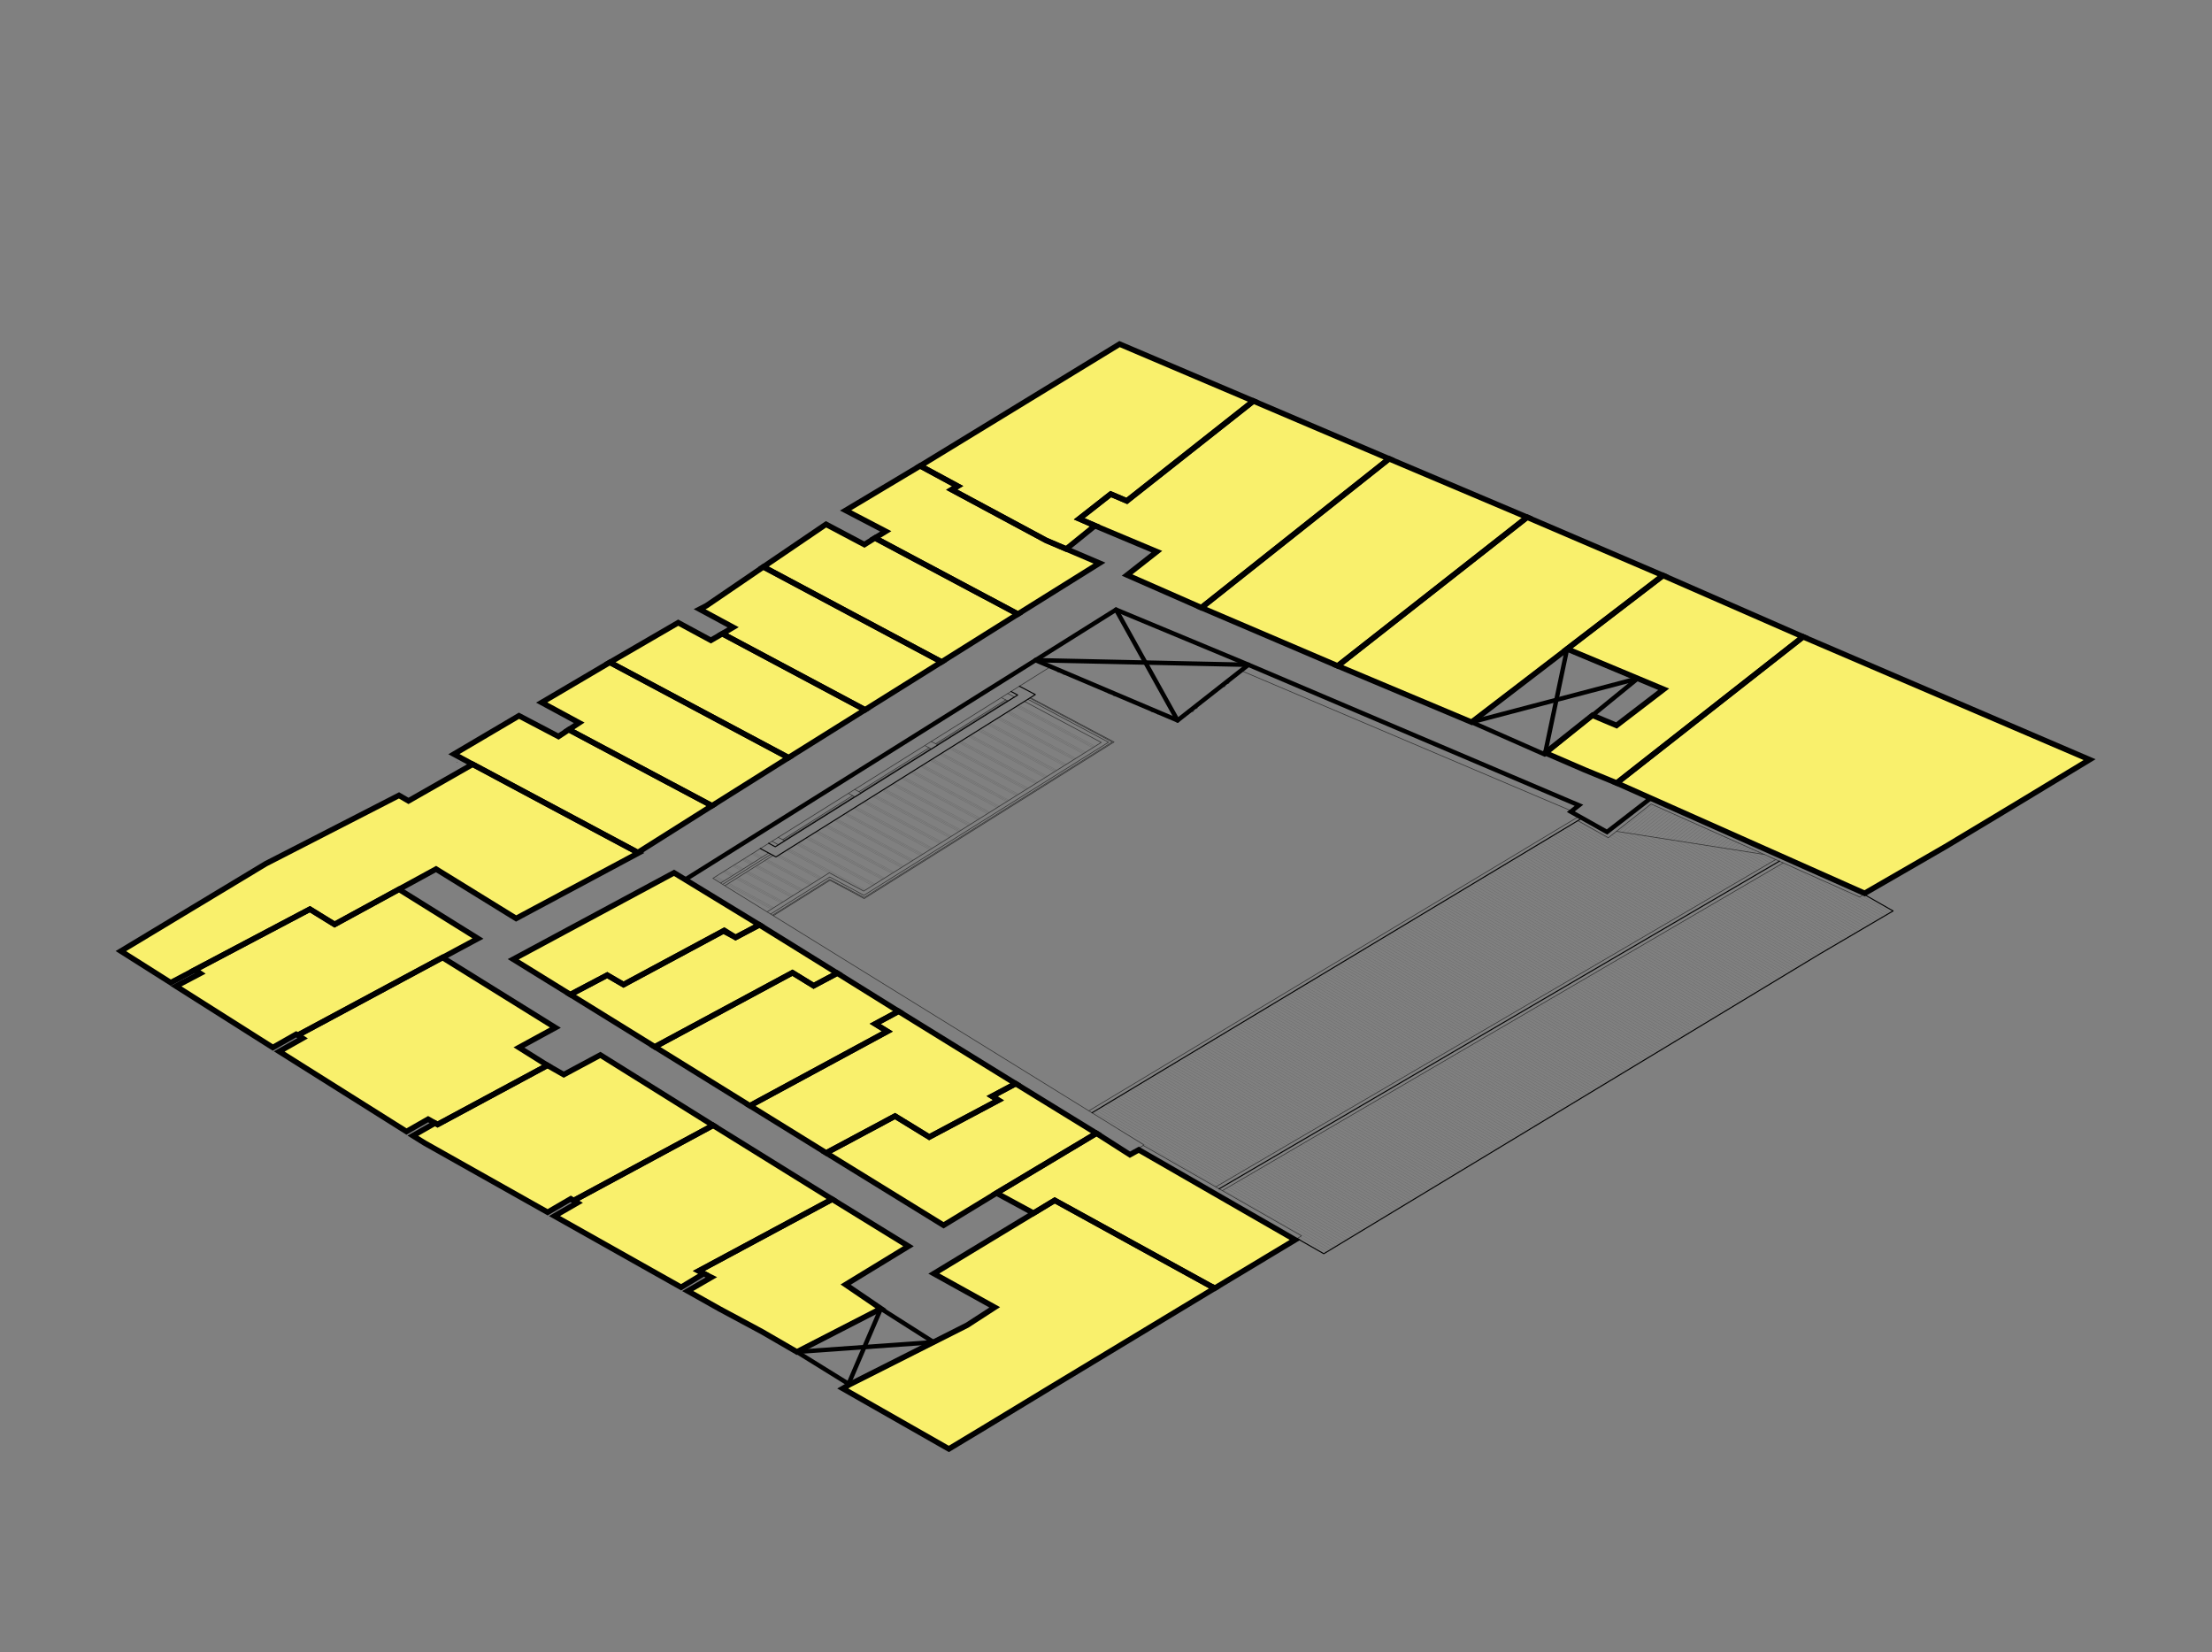 <?xml version="1.0" encoding="UTF-8" standalone="no"?>
<!-- Generator: Adobe Illustrator 22.1.0, SVG Export Plug-In . SVG Version: 6.00 Build 0)  -->

<svg
   xmlns:dc="http://purl.org/dc/elements/1.1/"
   xmlns:cc="http://creativecommons.org/ns#"
   xmlns:rdf="http://www.w3.org/1999/02/22-rdf-syntax-ns#"
   xmlns:svg="http://www.w3.org/2000/svg"
   xmlns="http://www.w3.org/2000/svg"
   xmlns:sodipodi="http://sodipodi.sourceforge.net/DTD/sodipodi-0.dtd"
   xmlns:inkscape="http://www.inkscape.org/namespaces/inkscape"
   version="1.1"
   x="0px"
   y="0px"
   viewBox="0 0 1002.9 749"
   style="enable-background:new 0 0 1002.9 749;"
   xml:space="preserve"
   id="svg1496"
   sodipodi:docname="La Manzana Key Plan.svg"
   inkscape:version="0.92.3 (2405546, 2018-03-11)"><rect x="0" y="0" width="1002.9" height="749" fill="#808080" stroke="none"/><defs
   id="defs1500">
	
	
	
	
	
	
	
	
	
	
	
	
	
	
	
	
	
	
	
	
	
	
	
	
	
</defs><sodipodi:namedview
   pagecolor="#ffffff"
   bordercolor="#666666"
   borderopacity="1"
   objecttolerance="10"
   gridtolerance="10"
   guidetolerance="10"
   inkscape:pageopacity="0"
   inkscape:pageshadow="2"
   inkscape:window-width="4800"
   inkscape:window-height="2442"
   id="namedview1498"
   showgrid="false"
   inkscape:zoom="2.5206943"
   inkscape:cx="595.01346"
   inkscape:cy="362.31686"
   inkscape:window-x="9584"
   inkscape:window-y="-16"
   inkscape:window-maximized="1"
   inkscape:current-layer="svg1496" />
<style
   type="text/css"
   id="style2">
	.st0{fill:#F9F06C;}
	.st1{fill:none;stroke:#676767;stroke-width:0.15;stroke-linecap:round;stroke-linejoin:round;stroke-miterlimit:10;}
	.st2{fill:none;stroke:#333333;stroke-width:0.3;stroke-linecap:round;stroke-linejoin:round;stroke-miterlimit:10;}
	.st3{fill:none;stroke:#010101;stroke-width:0.47;stroke-linecap:round;stroke-linejoin:round;stroke-miterlimit:10;}
	.st4{fill:none;stroke:#010101;stroke-width:2.5;stroke-linecap:round;stroke-miterlimit:10;}
	.st5{fill:none;stroke:#010101;stroke-width:2;stroke-linecap:round;stroke-miterlimit:10;}
</style>
<polygon
   style="fill:#f9f06c"
   id="301"
   points="817.5,288.7 733,355 845.4,405 947.4,344.4 "
   class="st0"
   inkscape:label="301" /><polygon
   style="fill:#f9f06c"
   id="302"
   points="733,355 700.6,341.3 722,324.3 732.9,328.9 754.3,312.5 710.5,294.2 754,260.9 817.5,288.7 "
   class="st0"
   inkscape:label="302" /><polygon
   style="fill:#f9f06c"
   id="303"
   points="667.2,327.4 606.5,301.9 692.4,234.5 754,260.9 "
   class="st0"
   inkscape:label="303" /><polygon
   style="fill:#f9f06c"
   id="304"
   points="606.5,301.9 544.7,275.5 629.8,208 692.4,234.5 "
   class="st0"
   inkscape:label="304" /><polygon
   style="fill:#f9f06c"
   id="305"
   points="544.7,275.5 511,260.7 524.5,250.1 489.3,235.2 503.6,224 510.9,227.1 568.3,181.8 629.8,208 "
   class="st0"
   inkscape:label="305" /><polygon
   style="fill:#f9f06c"
   id="306"
   points="510.9,227.1 503.6,224 489.3,235.2 495.4,237.7 483.4,248.9 431.5,222 434.2,220.4 417.2,211.2 507.6,156 568.3,181.8 "
   class="st0"
   inkscape:label="306" /><polygon
   style="fill:#f9f06c"
   id="307"
   points="434.2,220.4 431.5,222 483.4,248.9 498.5,255.3 461.5,278.4 396.7,243.9 401.6,240.9 383.4,231.4 417.2,211.2 "
   class="st0"
   inkscape:label="307" /><polygon
   style="fill:#f9f06c"
   id="308"
   points="396.7,243.9 461.5,278.4 426.9,300.1 346.1,257 374.5,237.7 391.9,246.9 "
   class="st0"
   inkscape:label="308" /><polygon
   style="fill:#f9f06c"
   id="309"
   points="426.9,300.1 392.2,321.8 327.5,287.3 332.4,284.4 317.2,276.2 346.1,257 "
   class="st0"
   inkscape:label="309" /><polygon
   style="fill:#f9f06c"
   id="310"
   points="327.5,287.3 392.2,321.8 357.5,343.5 276.5,300.3 307.5,282.3 322.3,290.3 "
   class="st0"
   inkscape:label="310" /><polygon
   style="fill:#f9f06c"
   id="311"
   points="357.5,343.5 322.8,365.3 257.9,330.8 262.6,327.7 245.6,318.5 276.5,300.3 "
   class="st0"
   inkscape:label="311" /><polygon
   style="fill:#f9f06c"
   id="312"
   points="257.9,330.8 322.8,365.3 289.2,386.5 205.8,341.9 235.3,324.5 253.2,333.9 "
   class="st0"
   inkscape:label="312" /><polygon
   style="fill:#f9f06c"
   id="313"
   points="180.9,360.6 185.2,363.1 214.4,346.5 289.2,386.5 234,416.4 197.7,394 151.7,419.1 140.5,412.2 77.4,445.5 54.8,431.2 120.5,391.6 "
   class="st0"
   inkscape:label="313" /><polygon
   style="fill:#f9f06c"
   id="315"
   points="134.3,468.9 135.1,469.3 216.7,425.5 180.9,403.2 151.7,419.1 140.5,412.2 89.7,439 90.8,441.3 79.8,447.1 123.7,474.9 "
   class="st0"
   inkscape:label="315" /><polygon
   style="fill:#f9f06c"
   id="316"
   points="135.1,469.3 200.7,434.1 251.8,465.9 235.7,474.6 247.8,483.2 198.4,509.8 194.1,507.4 184.3,513 126.6,476.7 137.2,470.7 "
   class="st0"
   inkscape:label="316" /><polygon
   style="fill:#f9f06c"
   id="319"
   points="198.4,509.8 247.8,483.2 255.6,487.2 272.2,478.3 323.3,510.2 260.1,544.3 258.6,543.7 248.3,549.6 187.2,514.9 196.4,509.6 "
   class="st0"
   inkscape:label="319" /><polygon
   style="fill:#f9f06c"
   id="321"
   points="260.1,544.3 323.3,510.2 377.3,543.7 316.8,576.2 319.1,577.4 308.8,583.6 251.4,551.3 261.8,545.3 "
   class="st0"
   inkscape:label="321" /><polygon
   style="fill:#f9f06c"
   id="323"
   points="316.8,576.2 377.3,543.7 411.9,565 383.4,582.4 399.4,593.3 361.3,612.9 311.8,585.3 322.5,579.1 "
   class="st0"
   inkscape:label="323" /><polygon
   style="fill:#f9f06c"
   id="324"
   points="550.8,584 430.2,656.9 382.1,629.5 438.5,600.8 451,592.7 423.4,577.4 478.2,544.2 "
   class="st0"
   inkscape:label="324" /><polygon
   style="fill:#f9f06c"
   id="322"
   points="374.6,522.7 405.8,506 421.3,515.5 452.7,498.8 449.8,497 460.5,491.3 497.1,513.8 427.8,555.5 "
   class="st0"
   inkscape:label="322" /><polygon
   style="fill:#f9f06c"
   id="320"
   points="396.8,464.2 407.4,458.5 460.5,491.3 449.8,497 452.7,498.8 421.3,515.5 405.8,506 374.6,522.7 340,501.3 402.3,467.6 "
   class="st0"
   inkscape:label="320" /><polygon
   style="fill:#f9f06c"
   id="318"
   points="396.8,464.2 402.3,467.6 340,501.3 296.9,474.6 359.3,441 368.9,446.9 379.6,441.2 407.4,458.5 "
   class="st0"
   inkscape:label="318" /><polygon
   style="fill:#f9f06c"
   id="317"
   points="368.9,446.9 359.3,441 296.9,474.6 258.6,450.9 275.3,442.1 282.7,446.4 328.4,421.8 333.5,425 344.3,419.3 379.6,441.2 "
   class="st0"
   inkscape:label="317" /><polygon
   style="fill:#f9f06c"
   id="314"
   points="333.5,425 328.4,421.8 282.7,446.4 275.3,442.1 258.6,450.9 232.7,434.9 305.6,395.7 344.3,419.3 "
   class="st0"
   inkscape:label="314" /><polygon
   style="fill:#f9f06c"
   id="325"
   points="478.2,544.2 468.5,550 451.8,540.7 497.1,513.8 512.2,523.4 516.3,521.3 587.2,562.1 550.8,584 "
   class="st0"
   inkscape:label="325" />

<g
   id="Layer_7">
	<g
   id="g1493">
		<line
   class="st1"
   x1="600.3"
   y1="568.4"
   x2="588.2"
   y2="561.4"
   id="line55" />
		<line
   class="st1"
   x1="601.4"
   y1="567.7"
   x2="589.4"
   y2="560.7"
   id="line57" />
		<line
   class="st1"
   x1="602.5"
   y1="567"
   x2="554.8"
   y2="539.5"
   id="line59" />
		<line
   class="st1"
   x1="551.8"
   y1="537.8"
   x2="506.8"
   y2="511.8"
   id="line61" />
		<line
   class="st1"
   x1="603.6"
   y1="566.4"
   x2="556"
   y2="538.8"
   id="line63" />
		<line
   class="st1"
   x1="604.7"
   y1="565.7"
   x2="557.1"
   y2="538.2"
   id="line65" />
		<line
   class="st1"
   x1="605.8"
   y1="565"
   x2="558.2"
   y2="537.5"
   id="line67" />
		<line
   class="st1"
   x1="606.9"
   y1="564.3"
   x2="559.3"
   y2="536.9"
   id="line69" />
		<line
   class="st1"
   x1="608"
   y1="563.7"
   x2="560.5"
   y2="536.2"
   id="line71" />
		<line
   class="st1"
   x1="609.1"
   y1="563"
   x2="561.6"
   y2="535.5"
   id="line73" />
		<line
   class="st1"
   x1="610.3"
   y1="562.3"
   x2="562.7"
   y2="534.9"
   id="line75" />
		<line
   class="st1"
   x1="611.4"
   y1="561.7"
   x2="563.8"
   y2="534.2"
   id="line77" />
		<line
   class="st1"
   x1="612.5"
   y1="561"
   x2="565"
   y2="533.6"
   id="line79" />
		<line
   class="st1"
   x1="613.6"
   y1="560.3"
   x2="566.1"
   y2="532.9"
   id="line81" />
		<line
   class="st1"
   x1="614.7"
   y1="559.7"
   x2="567.2"
   y2="532.3"
   id="line83" />
		<line
   class="st1"
   x1="615.8"
   y1="559"
   x2="568.3"
   y2="531.6"
   id="line85" />
		<line
   class="st1"
   x1="616.9"
   y1="558.3"
   x2="569.5"
   y2="530.9"
   id="line87" />
		<line
   class="st1"
   x1="618"
   y1="557.7"
   x2="570.6"
   y2="530.3"
   id="line89" />
		<line
   class="st1"
   x1="619.1"
   y1="557"
   x2="571.7"
   y2="529.6"
   id="line91" />
		<line
   class="st1"
   x1="620.2"
   y1="556.3"
   x2="572.8"
   y2="529"
   id="line93" />
		<line
   class="st1"
   x1="621.3"
   y1="555.7"
   x2="573.9"
   y2="528.3"
   id="line95" />
		<line
   class="st1"
   x1="622.4"
   y1="555"
   x2="575.1"
   y2="527.7"
   id="line97" />
		<line
   class="st1"
   x1="623.5"
   y1="554.3"
   x2="576.2"
   y2="527"
   id="line99" />
		<line
   class="st1"
   x1="624.6"
   y1="553.7"
   x2="577.3"
   y2="526.4"
   id="line101" />
		<line
   class="st1"
   x1="625.7"
   y1="553"
   x2="578.4"
   y2="525.7"
   id="line103" />
		<line
   class="st1"
   x1="552.9"
   y1="537.1"
   x2="495.8"
   y2="504.1"
   id="line105" />
		<line
   class="st1"
   x1="554.1"
   y1="536.4"
   x2="496.9"
   y2="503.4"
   id="line107" />
		<line
   class="st1"
   x1="555.2"
   y1="535.8"
   x2="498"
   y2="502.7"
   id="line109" />
		<line
   class="st1"
   x1="556.3"
   y1="535.1"
   x2="499.1"
   y2="502.1"
   id="line111" />
		<line
   class="st1"
   x1="557.4"
   y1="534.5"
   x2="500.2"
   y2="501.4"
   id="line113" />
		<line
   class="st1"
   x1="558.6"
   y1="533.8"
   x2="501.3"
   y2="500.7"
   id="line115" />
		<line
   class="st1"
   x1="559.7"
   y1="533.2"
   x2="502.4"
   y2="500.1"
   id="line117" />
		<line
   class="st1"
   x1="560.8"
   y1="532.5"
   x2="503.5"
   y2="499.4"
   id="line119" />
		<line
   class="st1"
   x1="561.9"
   y1="531.8"
   x2="504.6"
   y2="498.7"
   id="line121" />
		<line
   class="st1"
   x1="563.1"
   y1="531.2"
   x2="505.7"
   y2="498.1"
   id="line123" />
		<line
   class="st1"
   x1="564.2"
   y1="530.5"
   x2="506.8"
   y2="497.4"
   id="line125" />
		<line
   class="st1"
   x1="565.3"
   y1="529.9"
   x2="507.9"
   y2="496.7"
   id="line127" />
		<line
   class="st1"
   x1="566.4"
   y1="529.2"
   x2="509.1"
   y2="496.1"
   id="line129" />
		<line
   class="st1"
   x1="567.6"
   y1="528.6"
   x2="510.2"
   y2="495.4"
   id="line131" />
		<line
   class="st1"
   x1="568.7"
   y1="527.9"
   x2="511.3"
   y2="494.7"
   id="line133" />
		<line
   class="st1"
   x1="569.8"
   y1="527.2"
   x2="512.4"
   y2="494.1"
   id="line135" />
		<line
   class="st1"
   x1="570.9"
   y1="526.6"
   x2="513.5"
   y2="493.4"
   id="line137" />
		<line
   class="st1"
   x1="572.1"
   y1="525.9"
   x2="514.6"
   y2="492.7"
   id="line139" />
		<line
   class="st1"
   x1="573.2"
   y1="525.3"
   x2="515.7"
   y2="492.1"
   id="line141" />
		<line
   class="st1"
   x1="574.3"
   y1="524.6"
   x2="516.8"
   y2="491.4"
   id="line143" />
		<line
   class="st1"
   x1="575.4"
   y1="524"
   x2="517.9"
   y2="490.7"
   id="line145" />
		<line
   class="st1"
   x1="626.8"
   y1="552.3"
   x2="579.6"
   y2="525"
   id="line147" />
		<line
   class="st1"
   x1="627.9"
   y1="551.7"
   x2="580.7"
   y2="524.4"
   id="line149" />
		<line
   class="st1"
   x1="629"
   y1="551"
   x2="581.8"
   y2="523.7"
   id="line151" />
		<line
   class="st1"
   x1="630.1"
   y1="550.3"
   x2="582.9"
   y2="523.1"
   id="line153" />
		<line
   class="st1"
   x1="631.3"
   y1="549.7"
   x2="584.1"
   y2="522.4"
   id="line155" />
		<line
   class="st1"
   x1="632.4"
   y1="549"
   x2="585.2"
   y2="521.8"
   id="line157" />
		<line
   class="st1"
   x1="633.5"
   y1="548.3"
   x2="586.3"
   y2="521.1"
   id="line159" />
		<line
   class="st1"
   x1="634.6"
   y1="547.7"
   x2="587.4"
   y2="520.4"
   id="line161" />
		<line
   class="st1"
   x1="635.7"
   y1="547"
   x2="588.6"
   y2="519.8"
   id="line163" />
		<line
   class="st1"
   x1="636.8"
   y1="546.3"
   x2="589.7"
   y2="519.1"
   id="line165" />
		<line
   class="st1"
   x1="637.9"
   y1="545.7"
   x2="590.8"
   y2="518.5"
   id="line167" />
		<line
   class="st1"
   x1="639"
   y1="545"
   x2="591.9"
   y2="517.8"
   id="line169" />
		<line
   class="st1"
   x1="640.1"
   y1="544.3"
   x2="593.1"
   y2="517.2"
   id="line171" />
		<line
   class="st1"
   x1="641.2"
   y1="543.6"
   x2="594.2"
   y2="516.5"
   id="line173" />
		<line
   class="st1"
   x1="576.5"
   y1="523.3"
   x2="548.1"
   y2="506.8"
   id="line175" />
		<line
   class="st1"
   x1="577.7"
   y1="522.6"
   x2="549.2"
   y2="506.2"
   id="line177" />
		<line
   class="st1"
   x1="578.8"
   y1="522"
   x2="550.3"
   y2="505.5"
   id="line179" />
		<line
   class="st1"
   x1="579.9"
   y1="521.3"
   x2="551.5"
   y2="504.9"
   id="line181" />
		<line
   class="st1"
   x1="581"
   y1="520.7"
   x2="552.6"
   y2="504.2"
   id="line183" />
		<line
   class="st1"
   x1="582.2"
   y1="520"
   x2="553.7"
   y2="503.6"
   id="line185" />
		<line
   class="st1"
   x1="583.3"
   y1="519.4"
   x2="554.8"
   y2="502.9"
   id="line187" />
		<line
   class="st1"
   x1="584.4"
   y1="518.7"
   x2="556"
   y2="502.3"
   id="line189" />
		<line
   class="st1"
   x1="585.5"
   y1="518"
   x2="557.1"
   y2="501.6"
   id="line191" />
		<line
   class="st1"
   x1="586.7"
   y1="517.4"
   x2="558.2"
   y2="501"
   id="line193" />
		<line
   class="st1"
   x1="587.8"
   y1="516.7"
   x2="559.4"
   y2="500.3"
   id="line195" />
		<line
   class="st1"
   x1="588.9"
   y1="516.1"
   x2="560.5"
   y2="499.7"
   id="line197" />
		<line
   class="st1"
   x1="590"
   y1="515.4"
   x2="561.6"
   y2="499"
   id="line199" />
		<line
   class="st1"
   x1="591.2"
   y1="514.8"
   x2="562.8"
   y2="498.4"
   id="line201" />
		<line
   class="st1"
   x1="548.1"
   y1="506.8"
   x2="519"
   y2="490.1"
   id="line203" />
		<line
   class="st1"
   x1="549.2"
   y1="506.2"
   x2="520.1"
   y2="489.4"
   id="line205" />
		<line
   class="st1"
   x1="550.3"
   y1="505.5"
   x2="521.2"
   y2="488.7"
   id="line207" />
		<line
   class="st1"
   x1="551.5"
   y1="504.9"
   x2="522.4"
   y2="488.1"
   id="line209" />
		<line
   class="st1"
   x1="552.6"
   y1="504.2"
   x2="523.5"
   y2="487.4"
   id="line211" />
		<line
   class="st1"
   x1="553.7"
   y1="503.6"
   x2="524.6"
   y2="486.8"
   id="line213" />
		<line
   class="st1"
   x1="554.8"
   y1="502.9"
   x2="525.7"
   y2="486.1"
   id="line215" />
		<line
   class="st1"
   x1="556"
   y1="502.3"
   x2="526.8"
   y2="485.4"
   id="line217" />
		<line
   class="st1"
   x1="557.1"
   y1="501.6"
   x2="527.9"
   y2="484.8"
   id="line219" />
		<line
   class="st1"
   x1="558.2"
   y1="501"
   x2="529"
   y2="484.1"
   id="line221" />
		<line
   class="st1"
   x1="559.4"
   y1="500.3"
   x2="530.1"
   y2="483.4"
   id="line223" />
		<line
   class="st1"
   x1="560.5"
   y1="499.7"
   x2="531.2"
   y2="482.8"
   id="line225" />
		<line
   class="st1"
   x1="561.6"
   y1="499"
   x2="532.3"
   y2="482.1"
   id="line227" />
		<line
   class="st1"
   x1="562.8"
   y1="498.4"
   x2="533.4"
   y2="481.4"
   id="line229" />
		<line
   class="st1"
   x1="642.3"
   y1="543"
   x2="595.3"
   y2="515.8"
   id="line231" />
		<line
   class="st1"
   x1="592.3"
   y1="514.1"
   x2="534.5"
   y2="480.8"
   id="line233" />
		<line
   class="st1"
   x1="643.4"
   y1="542.3"
   x2="596.4"
   y2="515.2"
   id="line235" />
		<line
   class="st1"
   x1="593.4"
   y1="513.4"
   x2="535.6"
   y2="480.1"
   id="line237" />
		<line
   class="st1"
   x1="644.5"
   y1="541.6"
   x2="597.5"
   y2="514.5"
   id="line239" />
		<line
   class="st1"
   x1="594.5"
   y1="512.8"
   x2="536.8"
   y2="479.4"
   id="line241" />
		<line
   class="st1"
   x1="645.6"
   y1="541"
   x2="598.7"
   y2="513.9"
   id="line243" />
		<line
   class="st1"
   x1="595.7"
   y1="512.1"
   x2="537.9"
   y2="478.8"
   id="line245" />
		<line
   class="st1"
   x1="646.7"
   y1="540.3"
   x2="599.8"
   y2="513.2"
   id="line247" />
		<line
   class="st1"
   x1="596.8"
   y1="511.5"
   x2="539"
   y2="478.1"
   id="line249" />
		<line
   class="st1"
   x1="647.8"
   y1="539.6"
   x2="600.9"
   y2="512.6"
   id="line251" />
		<line
   class="st1"
   x1="597.9"
   y1="510.8"
   x2="540.1"
   y2="477.4"
   id="line253" />
		<line
   class="st1"
   x1="648.9"
   y1="539"
   x2="602"
   y2="511.9"
   id="line255" />
		<line
   class="st1"
   x1="599"
   y1="510.2"
   x2="541.2"
   y2="476.8"
   id="line257" />
		<line
   class="st1"
   x1="650"
   y1="538.3"
   x2="603.2"
   y2="511.2"
   id="line259" />
		<line
   class="st1"
   x1="600.1"
   y1="509.5"
   x2="542.3"
   y2="476.1"
   id="line261" />
		<line
   class="st1"
   x1="651.1"
   y1="537.6"
   x2="604.3"
   y2="510.6"
   id="line263" />
		<line
   class="st1"
   x1="601.3"
   y1="508.8"
   x2="543.4"
   y2="475.4"
   id="line265" />
		<line
   class="st1"
   x1="652.3"
   y1="537"
   x2="605.4"
   y2="509.9"
   id="line267" />
		<line
   class="st1"
   x1="602.4"
   y1="508.2"
   x2="544.5"
   y2="474.8"
   id="line269" />
		<line
   class="st1"
   x1="653.4"
   y1="536.3"
   x2="606.5"
   y2="509.3"
   id="line271" />
		<line
   class="st1"
   x1="654.5"
   y1="535.6"
   x2="607.7"
   y2="508.6"
   id="line273" />
		<line
   class="st1"
   x1="655.6"
   y1="535"
   x2="608.8"
   y2="508"
   id="line275" />
		<line
   class="st1"
   x1="656.7"
   y1="534.3"
   x2="609.9"
   y2="507.3"
   id="line277" />
		<line
   class="st1"
   x1="657.8"
   y1="533.6"
   x2="611"
   y2="506.6"
   id="line279" />
		<line
   class="st1"
   x1="658.9"
   y1="533"
   x2="612.2"
   y2="506"
   id="line281" />
		<line
   class="st1"
   x1="660"
   y1="532.3"
   x2="613.3"
   y2="505.3"
   id="line283" />
		<line
   class="st1"
   x1="661.1"
   y1="531.6"
   x2="614.4"
   y2="504.7"
   id="line285" />
		<line
   class="st1"
   x1="603.5"
   y1="507.5"
   x2="575.2"
   y2="491.2"
   id="line287" />
		<line
   class="st1"
   x1="604.6"
   y1="506.9"
   x2="576.3"
   y2="490.5"
   id="line289" />
		<line
   class="st1"
   x1="605.8"
   y1="506.2"
   x2="577.5"
   y2="489.9"
   id="line291" />
		<line
   class="st1"
   x1="606.9"
   y1="505.6"
   x2="578.6"
   y2="489.2"
   id="line293" />
		<line
   class="st1"
   x1="608"
   y1="504.9"
   x2="579.7"
   y2="488.6"
   id="line295" />
		<line
   class="st1"
   x1="609.1"
   y1="504.2"
   x2="580.9"
   y2="487.9"
   id="line297" />
		<line
   class="st1"
   x1="610.3"
   y1="503.6"
   x2="582"
   y2="487.3"
   id="line299" />
		<line
   class="st1"
   x1="611.4"
   y1="502.9"
   x2="583.1"
   y2="486.6"
   id="line301" />
		<line
   class="st1"
   x1="575.2"
   y1="491.2"
   x2="545.6"
   y2="474.1"
   id="line303" />
		<line
   class="st1"
   x1="576.3"
   y1="490.5"
   x2="546.7"
   y2="473.4"
   id="line305" />
		<line
   class="st1"
   x1="577.5"
   y1="489.9"
   x2="547.8"
   y2="472.8"
   id="line307" />
		<line
   class="st1"
   x1="578.6"
   y1="489.2"
   x2="548.9"
   y2="472.1"
   id="line309" />
		<line
   class="st1"
   x1="579.7"
   y1="488.6"
   x2="550"
   y2="471.4"
   id="line311" />
		<line
   class="st1"
   x1="580.9"
   y1="487.9"
   x2="551.2"
   y2="470.8"
   id="line313" />
		<line
   class="st1"
   x1="582"
   y1="487.3"
   x2="552.3"
   y2="470.1"
   id="line315" />
		<line
   class="st1"
   x1="583.1"
   y1="486.6"
   x2="553.4"
   y2="469.4"
   id="line317" />
		<line
   class="st1"
   x1="662.2"
   y1="531"
   x2="615.5"
   y2="504"
   id="line319" />
		<line
   class="st1"
   x1="663.3"
   y1="530.3"
   x2="616.7"
   y2="503.4"
   id="line321" />
		<line
   class="st1"
   x1="664.4"
   y1="529.6"
   x2="617.8"
   y2="502.7"
   id="line323" />
		<line
   class="st1"
   x1="665.5"
   y1="529"
   x2="618.9"
   y2="502"
   id="line325" />
		<line
   class="st1"
   x1="666.6"
   y1="528.3"
   x2="620"
   y2="501.4"
   id="line327" />
		<line
   class="st1"
   x1="667.7"
   y1="527.6"
   x2="621.1"
   y2="500.7"
   id="line329" />
		<line
   class="st1"
   x1="668.8"
   y1="527"
   x2="622.3"
   y2="500.1"
   id="line331" />
		<line
   class="st1"
   x1="669.9"
   y1="526.3"
   x2="623.4"
   y2="499.4"
   id="line333" />
		<line
   class="st1"
   x1="671"
   y1="525.6"
   x2="624.5"
   y2="498.8"
   id="line335" />
		<line
   class="st1"
   x1="672.1"
   y1="524.9"
   x2="625.6"
   y2="498.1"
   id="line337" />
		<line
   class="st1"
   x1="673.3"
   y1="524.3"
   x2="626.8"
   y2="497.4"
   id="line339" />
		<line
   class="st1"
   x1="674.4"
   y1="523.6"
   x2="627.9"
   y2="496.8"
   id="line341" />
		<line
   class="st1"
   x1="675.5"
   y1="522.9"
   x2="629"
   y2="496.1"
   id="line343" />
		<line
   class="st1"
   x1="676.6"
   y1="522.3"
   x2="630.1"
   y2="495.5"
   id="line345" />
		<line
   class="st1"
   x1="677.7"
   y1="521.6"
   x2="631.3"
   y2="494.8"
   id="line347" />
		<line
   class="st1"
   x1="612.5"
   y1="502.3"
   x2="554.5"
   y2="468.8"
   id="line349" />
		<line
   class="st1"
   x1="613.6"
   y1="501.6"
   x2="555.6"
   y2="468.1"
   id="line351" />
		<line
   class="st1"
   x1="614.8"
   y1="501"
   x2="556.7"
   y2="467.4"
   id="line353" />
		<line
   class="st1"
   x1="615.9"
   y1="500.3"
   x2="557.8"
   y2="466.8"
   id="line355" />
		<line
   class="st1"
   x1="617"
   y1="499.6"
   x2="558.9"
   y2="466.1"
   id="line357" />
		<line
   class="st1"
   x1="618.1"
   y1="499"
   x2="560"
   y2="465.4"
   id="line359" />
		<line
   class="st1"
   x1="619.3"
   y1="498.3"
   x2="561.1"
   y2="464.8"
   id="line361" />
		<line
   class="st1"
   x1="620.4"
   y1="497.7"
   x2="562.2"
   y2="464.1"
   id="line363" />
		<line
   class="st1"
   x1="621.5"
   y1="497"
   x2="563.3"
   y2="463.4"
   id="line365" />
		<line
   class="st1"
   x1="622.6"
   y1="496.4"
   x2="564.5"
   y2="462.8"
   id="line367" />
		<line
   class="st1"
   x1="623.8"
   y1="495.7"
   x2="565.6"
   y2="462.1"
   id="line369" />
		<line
   class="st1"
   x1="624.9"
   y1="495"
   x2="566.7"
   y2="461.4"
   id="line371" />
		<line
   class="st1"
   x1="626"
   y1="494.4"
   x2="567.8"
   y2="460.8"
   id="line373" />
		<line
   class="st1"
   x1="627.1"
   y1="493.7"
   x2="568.9"
   y2="460.1"
   id="line375" />
		<line
   class="st1"
   x1="628.2"
   y1="493.1"
   x2="570"
   y2="459.4"
   id="line377" />
		<line
   class="st1"
   x1="678.8"
   y1="520.9"
   x2="632.4"
   y2="494.2"
   id="line379" />
		<line
   class="st1"
   x1="629.4"
   y1="492.4"
   x2="571.1"
   y2="458.8"
   id="line381" />
		<line
   class="st1"
   x1="679.9"
   y1="520.3"
   x2="633.5"
   y2="493.5"
   id="line383" />
		<line
   class="st1"
   x1="681"
   y1="519.6"
   x2="634.6"
   y2="492.8"
   id="line385" />
		<line
   class="st1"
   x1="630.5"
   y1="491.8"
   x2="577.4"
   y2="461.1"
   id="line387" />
		<line
   class="st1"
   x1="631.6"
   y1="491.1"
   x2="578.5"
   y2="460.4"
   id="line389" />
		<line
   class="st1"
   x1="577.4"
   y1="461.1"
   x2="572.2"
   y2="458.1"
   id="line391" />
		<line
   class="st1"
   x1="578.5"
   y1="460.4"
   x2="573.3"
   y2="457.4"
   id="line393" />
		<line
   class="st1"
   x1="682.1"
   y1="518.9"
   x2="635.8"
   y2="492.2"
   id="line395" />
		<line
   class="st1"
   x1="683.2"
   y1="518.3"
   x2="636.9"
   y2="491.5"
   id="line397" />
		<line
   class="st1"
   x1="684.3"
   y1="517.6"
   x2="638"
   y2="490.9"
   id="line399" />
		<line
   class="st1"
   x1="685.4"
   y1="516.9"
   x2="639.1"
   y2="490.2"
   id="line401" />
		<line
   class="st1"
   x1="686.5"
   y1="516.3"
   x2="640.3"
   y2="489.6"
   id="line403" />
		<line
   class="st1"
   x1="687.6"
   y1="515.6"
   x2="641.4"
   y2="488.9"
   id="line405" />
		<line
   class="st1"
   x1="688.7"
   y1="514.9"
   x2="642.5"
   y2="488.2"
   id="line407" />
		<line
   class="st1"
   x1="689.8"
   y1="514.3"
   x2="643.6"
   y2="487.6"
   id="line409" />
		<line
   class="st1"
   x1="690.9"
   y1="513.6"
   x2="644.7"
   y2="486.9"
   id="line411" />
		<line
   class="st1"
   x1="692"
   y1="512.9"
   x2="645.9"
   y2="486.3"
   id="line413" />
		<line
   class="st1"
   x1="693.1"
   y1="512.3"
   x2="647"
   y2="485.6"
   id="line415" />
		<line
   class="st1"
   x1="694.3"
   y1="511.6"
   x2="648.1"
   y2="485"
   id="line417" />
		<line
   class="st1"
   x1="695.4"
   y1="510.9"
   x2="649.2"
   y2="484.3"
   id="line419" />
		<line
   class="st1"
   x1="696.5"
   y1="510.3"
   x2="650.4"
   y2="483.6"
   id="line421" />
		<line
   class="st1"
   x1="697.6"
   y1="509.6"
   x2="651.5"
   y2="483"
   id="line423" />
		<line
   class="st1"
   x1="698.7"
   y1="508.9"
   x2="652.6"
   y2="482.3"
   id="line425" />
		<line
   class="st1"
   x1="699.8"
   y1="508.3"
   x2="653.7"
   y2="481.7"
   id="line427" />
		<line
   class="st1"
   x1="700.9"
   y1="507.6"
   x2="654.9"
   y2="481"
   id="line429" />
		<line
   class="st1"
   x1="702"
   y1="506.9"
   x2="656"
   y2="480.4"
   id="line431" />
		<line
   class="st1"
   x1="703.1"
   y1="506.3"
   x2="657.1"
   y2="479.7"
   id="line433" />
		<line
   class="st1"
   x1="704.2"
   y1="505.6"
   x2="658.2"
   y2="479"
   id="line435" />
		<line
   class="st1"
   x1="705.3"
   y1="504.9"
   x2="659.4"
   y2="478.4"
   id="line437" />
		<line
   class="st1"
   x1="706.4"
   y1="504.2"
   x2="660.5"
   y2="477.7"
   id="line439" />
		<line
   class="st1"
   x1="707.5"
   y1="503.6"
   x2="661.6"
   y2="477.1"
   id="line441" />
		<line
   class="st1"
   x1="708.6"
   y1="502.9"
   x2="662.7"
   y2="476.4"
   id="line443" />
		<line
   class="st1"
   x1="709.7"
   y1="502.2"
   x2="663.9"
   y2="475.8"
   id="line445" />
		<line
   class="st1"
   x1="710.8"
   y1="501.6"
   x2="665"
   y2="475.1"
   id="line447" />
		<line
   class="st1"
   x1="711.9"
   y1="500.9"
   x2="666.1"
   y2="474.4"
   id="line449" />
		<line
   class="st1"
   x1="713"
   y1="500.2"
   x2="667.2"
   y2="473.8"
   id="line451" />
		<line
   class="st1"
   x1="714.1"
   y1="499.6"
   x2="668.3"
   y2="473.1"
   id="line453" />
		<line
   class="st1"
   x1="715.2"
   y1="498.9"
   x2="669.5"
   y2="472.5"
   id="line455" />
		<line
   class="st1"
   x1="716.4"
   y1="498.2"
   x2="670.6"
   y2="471.8"
   id="line457" />
		<line
   class="st1"
   x1="717.5"
   y1="497.6"
   x2="671.7"
   y2="471.2"
   id="line459" />
		<line
   class="st1"
   x1="632.7"
   y1="490.4"
   x2="574.4"
   y2="456.8"
   id="line461" />
		<line
   class="st1"
   x1="633.9"
   y1="489.8"
   x2="575.5"
   y2="456.1"
   id="line463" />
		<line
   class="st1"
   x1="635"
   y1="489.1"
   x2="576.6"
   y2="455.4"
   id="line465" />
		<line
   class="st1"
   x1="636.1"
   y1="488.5"
   x2="577.7"
   y2="454.8"
   id="line467" />
		<line
   class="st1"
   x1="637.2"
   y1="487.8"
   x2="578.9"
   y2="454.1"
   id="line469" />
		<line
   class="st1"
   x1="638.4"
   y1="487.2"
   x2="580"
   y2="453.4"
   id="line471" />
		<line
   class="st1"
   x1="639.5"
   y1="486.5"
   x2="581.1"
   y2="452.8"
   id="line473" />
		<line
   class="st1"
   x1="640.6"
   y1="485.8"
   x2="582.2"
   y2="452.1"
   id="line475" />
		<line
   class="st1"
   x1="641.7"
   y1="485.2"
   x2="583.3"
   y2="451.4"
   id="line477" />
		<line
   class="st1"
   x1="642.9"
   y1="484.5"
   x2="584.4"
   y2="450.8"
   id="line479" />
		<line
   class="st1"
   x1="644"
   y1="483.9"
   x2="585.5"
   y2="450.1"
   id="line481" />
		<line
   class="st1"
   x1="645.1"
   y1="483.2"
   x2="586.6"
   y2="449.4"
   id="line483" />
		<line
   class="st1"
   x1="646.2"
   y1="482.6"
   x2="587.7"
   y2="448.8"
   id="line485" />
		<line
   class="st1"
   x1="647.4"
   y1="481.9"
   x2="588.8"
   y2="448.1"
   id="line487" />
		<line
   class="st1"
   x1="648.5"
   y1="481.2"
   x2="589.9"
   y2="447.4"
   id="line489" />
		<line
   class="st1"
   x1="649.6"
   y1="480.6"
   x2="591"
   y2="446.8"
   id="line491" />
		<line
   class="st1"
   x1="650.7"
   y1="479.9"
   x2="592.2"
   y2="446.1"
   id="line493" />
		<line
   class="st1"
   x1="651.8"
   y1="479.3"
   x2="593.3"
   y2="445.4"
   id="line495" />
		<line
   class="st1"
   x1="653"
   y1="478.6"
   x2="594.4"
   y2="444.8"
   id="line497" />
		<line
   class="st1"
   x1="654.1"
   y1="478"
   x2="595.5"
   y2="444.1"
   id="line499" />
		<line
   class="st1"
   x1="655.2"
   y1="477.3"
   x2="596.6"
   y2="443.4"
   id="line501" />
		<line
   class="st1"
   x1="656.3"
   y1="476.6"
   x2="597.7"
   y2="442.8"
   id="line503" />
		<line
   class="st1"
   x1="657.5"
   y1="476"
   x2="598.8"
   y2="442.1"
   id="line505" />
		<line
   class="st1"
   x1="658.6"
   y1="475.3"
   x2="599.9"
   y2="441.4"
   id="line507" />
		<line
   class="st1"
   x1="659.7"
   y1="474.7"
   x2="601"
   y2="440.8"
   id="line509" />
		<line
   class="st1"
   x1="660.8"
   y1="474"
   x2="602.1"
   y2="440.1"
   id="line511" />
		<line
   class="st1"
   x1="662"
   y1="473.4"
   x2="603.2"
   y2="439.4"
   id="line513" />
		<line
   class="st1"
   x1="663.1"
   y1="472.7"
   x2="604.3"
   y2="438.8"
   id="line515" />
		<line
   class="st1"
   x1="664.2"
   y1="472"
   x2="605.4"
   y2="438.1"
   id="line517" />
		<line
   class="st1"
   x1="665.3"
   y1="471.4"
   x2="606.6"
   y2="437.4"
   id="line519" />
		<line
   class="st1"
   x1="666.5"
   y1="470.7"
   x2="607.7"
   y2="436.8"
   id="line521" />
		<line
   class="st1"
   x1="667.6"
   y1="470.1"
   x2="608.8"
   y2="436.1"
   id="line523" />
		<line
   class="st1"
   x1="668.7"
   y1="469.4"
   x2="609.9"
   y2="435.5"
   id="line525" />
		<line
   class="st1"
   x1="718.6"
   y1="496.9"
   x2="672.8"
   y2="470.5"
   id="line527" />
		<line
   class="st1"
   x1="719.7"
   y1="496.2"
   x2="674"
   y2="469.8"
   id="line529" />
		<line
   class="st1"
   x1="720.8"
   y1="495.6"
   x2="675.1"
   y2="469.2"
   id="line531" />
		<line
   class="st1"
   x1="721.9"
   y1="494.9"
   x2="676.2"
   y2="468.5"
   id="line533" />
		<line
   class="st1"
   x1="723"
   y1="494.2"
   x2="677.3"
   y2="467.9"
   id="line535" />
		<line
   class="st1"
   x1="724.1"
   y1="493.6"
   x2="678.5"
   y2="467.2"
   id="line537" />
		<line
   class="st1"
   x1="725.2"
   y1="492.9"
   x2="679.6"
   y2="466.6"
   id="line539" />
		<line
   class="st1"
   x1="726.3"
   y1="492.2"
   x2="680.7"
   y2="465.9"
   id="line541" />
		<line
   class="st1"
   x1="727.4"
   y1="491.6"
   x2="681.8"
   y2="465.2"
   id="line543" />
		<line
   class="st1"
   x1="728.5"
   y1="490.9"
   x2="683"
   y2="464.6"
   id="line545" />
		<line
   class="st1"
   x1="729.6"
   y1="490.2"
   x2="684.1"
   y2="463.9"
   id="line547" />
		<line
   class="st1"
   x1="669.8"
   y1="468.8"
   x2="611"
   y2="434.8"
   id="line549" />
		<line
   class="st1"
   x1="671"
   y1="468.1"
   x2="612.1"
   y2="434.1"
   id="line551" />
		<line
   class="st1"
   x1="672.1"
   y1="467.4"
   x2="613.2"
   y2="433.5"
   id="line553" />
		<line
   class="st1"
   x1="673.2"
   y1="466.8"
   x2="614.3"
   y2="432.8"
   id="line555" />
		<line
   class="st1"
   x1="674.3"
   y1="466.1"
   x2="615.4"
   y2="432.1"
   id="line557" />
		<line
   class="st1"
   x1="675.4"
   y1="465.5"
   x2="616.5"
   y2="431.5"
   id="line559" />
		<line
   class="st1"
   x1="676.6"
   y1="464.8"
   x2="617.6"
   y2="430.8"
   id="line561" />
		<line
   class="st1"
   x1="677.7"
   y1="464.2"
   x2="618.7"
   y2="430.1"
   id="line563" />
		<line
   class="st1"
   x1="678.8"
   y1="463.5"
   x2="619.9"
   y2="429.5"
   id="line565" />
		<line
   class="st1"
   x1="679.9"
   y1="462.8"
   x2="621"
   y2="428.8"
   id="line567" />
		<line
   class="st1"
   x1="681.1"
   y1="462.2"
   x2="622.1"
   y2="428.1"
   id="line569" />
		<line
   class="st1"
   x1="730.7"
   y1="489.6"
   x2="685.2"
   y2="463.3"
   id="line571" />
		<line
   class="st1"
   x1="682.2"
   y1="461.5"
   x2="623.2"
   y2="427.5"
   id="line573" />
		<line
   class="st1"
   x1="731.8"
   y1="488.9"
   x2="686.3"
   y2="462.6"
   id="line575" />
		<line
   class="st1"
   x1="732.9"
   y1="488.2"
   x2="687.5"
   y2="462"
   id="line577" />
		<line
   class="st1"
   x1="683.3"
   y1="460.9"
   x2="630.5"
   y2="430.4"
   id="line579" />
		<line
   class="st1"
   x1="684.4"
   y1="460.2"
   x2="631.7"
   y2="429.7"
   id="line581" />
		<line
   class="st1"
   x1="630.5"
   y1="430.4"
   x2="624.3"
   y2="426.8"
   id="line583" />
		<line
   class="st1"
   x1="631.7"
   y1="429.7"
   x2="625.4"
   y2="426.1"
   id="line585" />
		<line
   class="st1"
   x1="734"
   y1="487.6"
   x2="688.6"
   y2="461.3"
   id="line587" />
		<line
   class="st1"
   x1="735.1"
   y1="486.9"
   x2="689.7"
   y2="460.6"
   id="line589" />
		<line
   class="st1"
   x1="736.2"
   y1="486.2"
   x2="690.8"
   y2="460"
   id="line591" />
		<line
   class="st1"
   x1="737.4"
   y1="485.5"
   x2="692"
   y2="459.3"
   id="line593" />
		<line
   class="st1"
   x1="738.5"
   y1="484.9"
   x2="693.1"
   y2="458.7"
   id="line595" />
		<line
   class="st1"
   x1="739.6"
   y1="484.2"
   x2="694.2"
   y2="458"
   id="line597" />
		<line
   class="st1"
   x1="740.7"
   y1="483.5"
   x2="695.3"
   y2="457.4"
   id="line599" />
		<line
   class="st1"
   x1="741.8"
   y1="482.9"
   x2="696.4"
   y2="456.7"
   id="line601" />
		<line
   class="st1"
   x1="742.9"
   y1="482.2"
   x2="697.6"
   y2="456"
   id="line603" />
		<line
   class="st1"
   x1="744"
   y1="481.5"
   x2="698.7"
   y2="455.4"
   id="line605" />
		<line
   class="st1"
   x1="745.1"
   y1="480.9"
   x2="699.8"
   y2="454.7"
   id="line607" />
		<line
   class="st1"
   x1="746.2"
   y1="480.2"
   x2="700.9"
   y2="454.1"
   id="line609" />
		<line
   class="st1"
   x1="747.3"
   y1="479.5"
   x2="702.1"
   y2="453.4"
   id="line611" />
		<line
   class="st1"
   x1="748.4"
   y1="478.9"
   x2="703.2"
   y2="452.8"
   id="line613" />
		<line
   class="st1"
   x1="749.5"
   y1="478.2"
   x2="704.3"
   y2="452.1"
   id="line615" />
		<line
   class="st1"
   x1="750.6"
   y1="477.5"
   x2="705.4"
   y2="451.4"
   id="line617" />
		<line
   class="st1"
   x1="751.7"
   y1="476.9"
   x2="706.6"
   y2="450.8"
   id="line619" />
		<line
   class="st1"
   x1="752.8"
   y1="476.2"
   x2="707.7"
   y2="450.1"
   id="line621" />
		<line
   class="st1"
   x1="753.9"
   y1="475.5"
   x2="708.8"
   y2="449.5"
   id="line623" />
		<line
   class="st1"
   x1="755"
   y1="474.9"
   x2="709.9"
   y2="448.8"
   id="line625" />
		<line
   class="st1"
   x1="756.1"
   y1="474.2"
   x2="711.1"
   y2="448.2"
   id="line627" />
		<line
   class="st1"
   x1="757.2"
   y1="473.5"
   x2="712.2"
   y2="447.5"
   id="line629" />
		<line
   class="st1"
   x1="758.3"
   y1="472.9"
   x2="713.3"
   y2="446.8"
   id="line631" />
		<line
   class="st1"
   x1="759.5"
   y1="472.2"
   x2="714.4"
   y2="446.2"
   id="line633" />
		<line
   class="st1"
   x1="760.6"
   y1="471.5"
   x2="715.6"
   y2="445.5"
   id="line635" />
		<line
   class="st1"
   x1="761.7"
   y1="470.9"
   x2="716.7"
   y2="444.9"
   id="line637" />
		<line
   class="st1"
   x1="762.8"
   y1="470.2"
   x2="717.8"
   y2="444.2"
   id="line639" />
		<line
   class="st1"
   x1="763.9"
   y1="469.5"
   x2="718.9"
   y2="443.6"
   id="line641" />
		<line
   class="st1"
   x1="765"
   y1="468.9"
   x2="720"
   y2="442.9"
   id="line643" />
		<line
   class="st1"
   x1="766.1"
   y1="468.2"
   x2="721.2"
   y2="442.2"
   id="line645" />
		<line
   class="st1"
   x1="767.2"
   y1="467.5"
   x2="722.3"
   y2="441.6"
   id="line647" />
		<line
   class="st1"
   x1="768.3"
   y1="466.8"
   x2="723.4"
   y2="440.9"
   id="line649" />
		<line
   class="st1"
   x1="769.4"
   y1="466.2"
   x2="724.5"
   y2="440.3"
   id="line651" />
		<line
   class="st1"
   x1="770.5"
   y1="465.5"
   x2="725.7"
   y2="439.6"
   id="line653" />
		<line
   class="st1"
   x1="771.6"
   y1="464.8"
   x2="726.8"
   y2="439"
   id="line655" />
		<line
   class="st1"
   x1="772.7"
   y1="464.2"
   x2="727.9"
   y2="438.3"
   id="line657" />
		<line
   class="st1"
   x1="773.8"
   y1="463.5"
   x2="729"
   y2="437.7"
   id="line659" />
		<line
   class="st1"
   x1="774.9"
   y1="462.8"
   x2="730.2"
   y2="437"
   id="line661" />
		<line
   class="st1"
   x1="776"
   y1="462.2"
   x2="731.3"
   y2="436.3"
   id="line663" />
		<line
   class="st1"
   x1="777.1"
   y1="461.5"
   x2="732.4"
   y2="435.7"
   id="line665" />
		<line
   class="st1"
   x1="778.2"
   y1="460.8"
   x2="733.5"
   y2="435"
   id="line667" />
		<line
   class="st1"
   x1="779.3"
   y1="460.2"
   x2="734.7"
   y2="434.4"
   id="line669" />
		<line
   class="st1"
   x1="780.5"
   y1="459.5"
   x2="735.8"
   y2="433.7"
   id="line671" />
		<line
   class="st1"
   x1="781.6"
   y1="458.8"
   x2="736.9"
   y2="433.1"
   id="line673" />
		<line
   class="st1"
   x1="782.7"
   y1="458.2"
   x2="738"
   y2="432.4"
   id="line675" />
		<line
   class="st1"
   x1="783.8"
   y1="457.5"
   x2="739.2"
   y2="431.7"
   id="line677" />
		<line
   class="st1"
   x1="784.9"
   y1="456.8"
   x2="740.3"
   y2="431.1"
   id="line679" />
		<line
   class="st1"
   x1="786"
   y1="456.2"
   x2="741.4"
   y2="430.4"
   id="line681" />
		<line
   class="st1"
   x1="787.1"
   y1="455.5"
   x2="742.5"
   y2="429.8"
   id="line683" />
		<line
   class="st1"
   x1="788.2"
   y1="454.8"
   x2="743.6"
   y2="429.1"
   id="line685" />
		<line
   class="st1"
   x1="789.3"
   y1="454.2"
   x2="744.8"
   y2="428.5"
   id="line687" />
		<line
   class="st1"
   x1="790.4"
   y1="453.5"
   x2="745.9"
   y2="427.8"
   id="line689" />
		<line
   class="st1"
   x1="685.6"
   y1="459.6"
   x2="626.5"
   y2="425.5"
   id="line691" />
		<line
   class="st1"
   x1="686.7"
   y1="458.9"
   x2="627.6"
   y2="424.8"
   id="line693" />
		<line
   class="st1"
   x1="687.8"
   y1="458.2"
   x2="628.7"
   y2="424.1"
   id="line695" />
		<line
   class="st1"
   x1="688.9"
   y1="457.6"
   x2="629.8"
   y2="423.5"
   id="line697" />
		<line
   class="st1"
   x1="690.1"
   y1="456.9"
   x2="630.9"
   y2="422.8"
   id="line699" />
		<line
   class="st1"
   x1="691.2"
   y1="456.3"
   x2="632"
   y2="422.1"
   id="line701" />
		<line
   class="st1"
   x1="692.3"
   y1="455.6"
   x2="633.1"
   y2="421.5"
   id="line703" />
		<line
   class="st1"
   x1="693.4"
   y1="455"
   x2="634.3"
   y2="420.8"
   id="line705" />
		<line
   class="st1"
   x1="694.6"
   y1="454.3"
   x2="635.4"
   y2="420.1"
   id="line707" />
		<line
   class="st1"
   x1="695.7"
   y1="453.6"
   x2="636.5"
   y2="419.5"
   id="line709" />
		<line
   class="st1"
   x1="696.8"
   y1="453"
   x2="637.6"
   y2="418.8"
   id="line711" />
		<line
   class="st1"
   x1="697.9"
   y1="452.3"
   x2="638.7"
   y2="418.1"
   id="line713" />
		<line
   class="st1"
   x1="699"
   y1="451.7"
   x2="639.8"
   y2="417.5"
   id="line715" />
		<line
   class="st1"
   x1="700.2"
   y1="451"
   x2="640.9"
   y2="416.8"
   id="line717" />
		<line
   class="st1"
   x1="701.3"
   y1="450.4"
   x2="642"
   y2="416.1"
   id="line719" />
		<line
   class="st1"
   x1="702.4"
   y1="449.7"
   x2="643.1"
   y2="415.5"
   id="line721" />
		<line
   class="st1"
   x1="703.5"
   y1="449"
   x2="644.2"
   y2="414.8"
   id="line723" />
		<line
   class="st1"
   x1="704.7"
   y1="448.4"
   x2="645.3"
   y2="414.1"
   id="line725" />
		<line
   class="st1"
   x1="705.8"
   y1="447.7"
   x2="646.4"
   y2="413.5"
   id="line727" />
		<line
   class="st1"
   x1="706.9"
   y1="447.1"
   x2="647.5"
   y2="412.8"
   id="line729" />
		<line
   class="st1"
   x1="708"
   y1="446.4"
   x2="648.7"
   y2="412.1"
   id="line731" />
		<line
   class="st1"
   x1="709.2"
   y1="445.8"
   x2="649.8"
   y2="411.5"
   id="line733" />
		<line
   class="st1"
   x1="710.3"
   y1="445.1"
   x2="650.9"
   y2="410.8"
   id="line735" />
		<line
   class="st1"
   x1="711.4"
   y1="444.5"
   x2="652"
   y2="410.1"
   id="line737" />
		<line
   class="st1"
   x1="712.5"
   y1="443.8"
   x2="653.1"
   y2="409.5"
   id="line739" />
		<line
   class="st1"
   x1="713.7"
   y1="443.1"
   x2="654.2"
   y2="408.8"
   id="line741" />
		<line
   class="st1"
   x1="714.8"
   y1="442.5"
   x2="655.3"
   y2="408.1"
   id="line743" />
		<line
   class="st1"
   x1="715.9"
   y1="441.8"
   x2="656.4"
   y2="407.5"
   id="line745" />
		<line
   class="st1"
   x1="717"
   y1="441.2"
   x2="657.5"
   y2="406.8"
   id="line747" />
		<line
   class="st1"
   x1="718.2"
   y1="440.5"
   x2="658.6"
   y2="406.1"
   id="line749" />
		<line
   class="st1"
   x1="719.3"
   y1="439.9"
   x2="659.7"
   y2="405.5"
   id="line751" />
		<line
   class="st1"
   x1="720.4"
   y1="439.2"
   x2="660.8"
   y2="404.8"
   id="line753" />
		<line
   class="st1"
   x1="721.5"
   y1="438.5"
   x2="662"
   y2="404.1"
   id="line755" />
		<line
   class="st1"
   x1="722.7"
   y1="437.9"
   x2="663.1"
   y2="403.5"
   id="line757" />
		<line
   class="st1"
   x1="723.8"
   y1="437.2"
   x2="664.2"
   y2="402.8"
   id="line759" />
		<line
   class="st1"
   x1="724.9"
   y1="436.6"
   x2="665.3"
   y2="402.1"
   id="line761" />
		<line
   class="st1"
   x1="726"
   y1="435.9"
   x2="666.4"
   y2="401.5"
   id="line763" />
		<line
   class="st1"
   x1="727.1"
   y1="435.3"
   x2="667.5"
   y2="400.8"
   id="line765" />
		<line
   class="st1"
   x1="728.3"
   y1="434.6"
   x2="668.6"
   y2="400.1"
   id="line767" />
		<line
   class="st1"
   x1="729.4"
   y1="433.9"
   x2="669.7"
   y2="399.5"
   id="line769" />
		<line
   class="st1"
   x1="730.5"
   y1="433.3"
   x2="670.8"
   y2="398.8"
   id="line771" />
		<line
   class="st1"
   x1="731.6"
   y1="432.6"
   x2="671.9"
   y2="398.1"
   id="line773" />
		<line
   class="st1"
   x1="732.8"
   y1="432"
   x2="673"
   y2="397.5"
   id="line775" />
		<line
   class="st1"
   x1="733.9"
   y1="431.3"
   x2="674.1"
   y2="396.8"
   id="line777" />
		<line
   class="st1"
   x1="735"
   y1="430.7"
   x2="675.2"
   y2="396.1"
   id="line779" />
		<line
   class="st1"
   x1="736.1"
   y1="430"
   x2="676.4"
   y2="395.5"
   id="line781" />
		<line
   class="st1"
   x1="737.3"
   y1="429.3"
   x2="677.5"
   y2="394.8"
   id="line783" />
		<line
   class="st1"
   x1="738.4"
   y1="428.7"
   x2="678.6"
   y2="394.1"
   id="line785" />
		<line
   class="st1"
   x1="739.5"
   y1="428"
   x2="679.7"
   y2="393.5"
   id="line787" />
		<line
   class="st1"
   x1="740.6"
   y1="427.4"
   x2="680.8"
   y2="392.8"
   id="line789" />
		<line
   class="st1"
   x1="741.8"
   y1="426.7"
   x2="681.9"
   y2="392.1"
   id="line791" />
		<line
   class="st1"
   x1="742.9"
   y1="426.1"
   x2="683"
   y2="391.5"
   id="line793" />
		<line
   class="st1"
   x1="791.5"
   y1="452.8"
   x2="747"
   y2="427.1"
   id="line795" />
		<line
   class="st1"
   x1="744"
   y1="425.4"
   x2="684.1"
   y2="390.8"
   id="line797" />
		<line
   class="st1"
   x1="792.6"
   y1="452.2"
   x2="748.1"
   y2="426.5"
   id="line799" />
		<line
   class="st1"
   x1="745.1"
   y1="424.7"
   x2="685.2"
   y2="390.1"
   id="line801" />
		<line
   class="st1"
   x1="793.7"
   y1="451.5"
   x2="749.3"
   y2="425.8"
   id="line803" />
		<line
   class="st1"
   x1="746.3"
   y1="424.1"
   x2="686.3"
   y2="389.5"
   id="line805" />
		<line
   class="st1"
   x1="794.8"
   y1="450.8"
   x2="750.4"
   y2="425.2"
   id="line807" />
		<line
   class="st1"
   x1="747.4"
   y1="423.4"
   x2="687.4"
   y2="388.8"
   id="line809" />
		<line
   class="st1"
   x1="795.9"
   y1="450.2"
   x2="751.5"
   y2="424.5"
   id="line811" />
		<line
   class="st1"
   x1="748.5"
   y1="422.8"
   x2="688.5"
   y2="388.1"
   id="line813" />
		<line
   class="st1"
   x1="797"
   y1="449.5"
   x2="752.6"
   y2="423.9"
   id="line815" />
		<line
   class="st1"
   x1="749.6"
   y1="422.1"
   x2="689.7"
   y2="387.5"
   id="line817" />
		<line
   class="st1"
   x1="798.1"
   y1="448.8"
   x2="753.8"
   y2="423.2"
   id="line819" />
		<line
   class="st1"
   x1="750.7"
   y1="421.5"
   x2="690.8"
   y2="386.8"
   id="line821" />
		<line
   class="st1"
   x1="799.2"
   y1="448.1"
   x2="754.9"
   y2="422.5"
   id="line823" />
		<line
   class="st1"
   x1="751.9"
   y1="420.8"
   x2="691.9"
   y2="386.1"
   id="line825" />
		<line
   class="st1"
   x1="800.3"
   y1="447.5"
   x2="756"
   y2="421.9"
   id="line827" />
		<line
   class="st1"
   x1="753"
   y1="420.1"
   x2="693"
   y2="385.5"
   id="line829" />
		<line
   class="st1"
   x1="801.4"
   y1="446.8"
   x2="757.1"
   y2="421.2"
   id="line831" />
		<line
   class="st1"
   x1="802.6"
   y1="446.1"
   x2="758.3"
   y2="420.6"
   id="line833" />
		<line
   class="st1"
   x1="803.7"
   y1="445.5"
   x2="759.4"
   y2="419.9"
   id="line835" />
		<line
   class="st1"
   x1="804.8"
   y1="444.8"
   x2="760.5"
   y2="419.3"
   id="line837" />
		<line
   class="st1"
   x1="805.9"
   y1="444.1"
   x2="761.6"
   y2="418.6"
   id="line839" />
		<line
   class="st1"
   x1="807"
   y1="443.5"
   x2="762.8"
   y2="417.9"
   id="line841" />
		<line
   class="st1"
   x1="808.1"
   y1="442.8"
   x2="763.9"
   y2="417.3"
   id="line843" />
		<line
   class="st1"
   x1="809.2"
   y1="442.1"
   x2="765"
   y2="416.6"
   id="line845" />
		<line
   class="st1"
   x1="810.3"
   y1="441.5"
   x2="766.1"
   y2="416"
   id="line847" />
		<line
   class="st1"
   x1="811.4"
   y1="440.8"
   x2="767.2"
   y2="415.3"
   id="line849" />
		<line
   class="st1"
   x1="812.5"
   y1="440.1"
   x2="768.4"
   y2="414.7"
   id="line851" />
		<line
   class="st1"
   x1="813.6"
   y1="439.5"
   x2="769.5"
   y2="414"
   id="line853" />
		<line
   class="st1"
   x1="814.7"
   y1="438.8"
   x2="770.6"
   y2="413.3"
   id="line855" />
		<line
   class="st1"
   x1="815.8"
   y1="438.1"
   x2="771.7"
   y2="412.7"
   id="line857" />
		<line
   class="st1"
   x1="754.1"
   y1="419.5"
   x2="694.1"
   y2="384.8"
   id="line859" />
		<line
   class="st1"
   x1="755.2"
   y1="418.8"
   x2="695.2"
   y2="384.2"
   id="line861" />
		<line
   class="st1"
   x1="756.4"
   y1="418.2"
   x2="696.3"
   y2="383.5"
   id="line863" />
		<line
   class="st1"
   x1="757.5"
   y1="417.5"
   x2="697.4"
   y2="382.8"
   id="line865" />
		<line
   class="st1"
   x1="758.6"
   y1="416.9"
   x2="698.5"
   y2="382.2"
   id="line867" />
		<line
   class="st1"
   x1="759.7"
   y1="416.2"
   x2="699.6"
   y2="381.5"
   id="line869" />
		<line
   class="st1"
   x1="760.9"
   y1="415.5"
   x2="700.7"
   y2="380.8"
   id="line871" />
		<line
   class="st1"
   x1="762"
   y1="414.9"
   x2="701.8"
   y2="380.2"
   id="line873" />
		<line
   class="st1"
   x1="763.1"
   y1="414.2"
   x2="702.9"
   y2="379.5"
   id="line875" />
		<line
   class="st1"
   x1="764.2"
   y1="413.6"
   x2="704.1"
   y2="378.8"
   id="line877" />
		<line
   class="st1"
   x1="765.4"
   y1="412.9"
   x2="705.2"
   y2="378.2"
   id="line879" />
		<line
   class="st1"
   x1="766.5"
   y1="412.3"
   x2="706.3"
   y2="377.5"
   id="line881" />
		<line
   class="st1"
   x1="767.6"
   y1="411.6"
   x2="707.4"
   y2="376.8"
   id="line883" />
		<line
   class="st1"
   x1="768.7"
   y1="410.9"
   x2="708.5"
   y2="376.2"
   id="line885" />
		<line
   class="st1"
   x1="816.9"
   y1="437.5"
   x2="772.9"
   y2="412"
   id="line887" />
		<line
   class="st1"
   x1="818"
   y1="436.8"
   x2="774"
   y2="411.4"
   id="line889" />
		<line
   class="st1"
   x1="769.9"
   y1="410.3"
   x2="709.6"
   y2="375.5"
   id="line891" />
		<line
   class="st1"
   x1="771"
   y1="409.6"
   x2="710.7"
   y2="374.8"
   id="line893" />
		<line
   class="st1"
   x1="819.1"
   y1="436.1"
   x2="775.1"
   y2="410.7"
   id="line895" />
		<line
   class="st1"
   x1="820.2"
   y1="435.5"
   x2="776.2"
   y2="410.1"
   id="line897" />
		<line
   class="st1"
   x1="772.1"
   y1="409"
   x2="711.8"
   y2="374.2"
   id="line899" />
		<line
   class="st1"
   x1="773.2"
   y1="408.3"
   x2="712.9"
   y2="373.5"
   id="line901" />
		<line
   class="st1"
   x1="821.3"
   y1="434.8"
   x2="777.4"
   y2="409.4"
   id="line903" />
		<line
   class="st1"
   x1="822.4"
   y1="434.1"
   x2="778.5"
   y2="408.7"
   id="line905" />
		<line
   class="st1"
   x1="774.3"
   y1="407.7"
   x2="714"
   y2="372.8"
   id="line907" />
		<line
   class="st1"
   x1="775.5"
   y1="407"
   x2="715.1"
   y2="372.2"
   id="line909" />
		<line
   class="st1"
   x1="823.6"
   y1="433.5"
   x2="779.6"
   y2="408.1"
   id="line911" />
		<line
   class="st1"
   x1="824.7"
   y1="432.8"
   x2="780.7"
   y2="407.4"
   id="line913" />
		<line
   class="st1"
   x1="776.6"
   y1="406.3"
   x2="729.8"
   y2="379.3"
   id="line915" />
		<line
   class="st1"
   x1="777.7"
   y1="405.7"
   x2="730.8"
   y2="378.6"
   id="line917" />
		<line
   class="st1"
   x1="825.8"
   y1="432.1"
   x2="781.9"
   y2="406.8"
   id="line919" />
		<line
   class="st1"
   x1="826.9"
   y1="431.5"
   x2="783"
   y2="406.1"
   id="line921" />
		<line
   class="st1"
   x1="778.8"
   y1="405"
   x2="731.7"
   y2="377.8"
   id="line923" />
		<line
   class="st1"
   x1="780"
   y1="404.4"
   x2="732.7"
   y2="377.1"
   id="line925" />
		<line
   class="st1"
   x1="828"
   y1="430.8"
   x2="784.1"
   y2="405.5"
   id="line927" />
		<line
   class="st1"
   x1="829.1"
   y1="430.1"
   x2="785.2"
   y2="404.8"
   id="line929" />
		<line
   class="st1"
   x1="830.3"
   y1="429.5"
   x2="786.4"
   y2="404.1"
   id="line931" />
		<line
   class="st1"
   x1="831.4"
   y1="428.8"
   x2="787.5"
   y2="403.5"
   id="line933" />
		<line
   class="st1"
   x1="832.5"
   y1="428.2"
   x2="788.6"
   y2="402.8"
   id="line935" />
		<line
   class="st1"
   x1="833.6"
   y1="427.5"
   x2="789.7"
   y2="402.2"
   id="line937" />
		<line
   class="st1"
   x1="834.7"
   y1="426.9"
   x2="790.9"
   y2="401.5"
   id="line939" />
		<line
   class="st1"
   x1="835.9"
   y1="426.2"
   x2="792"
   y2="400.9"
   id="line941" />
		<line
   class="st1"
   x1="837"
   y1="425.5"
   x2="793.1"
   y2="400.2"
   id="line943" />
		<line
   class="st1"
   x1="838.1"
   y1="424.9"
   x2="794.2"
   y2="399.5"
   id="line945" />
		<line
   class="st1"
   x1="839.2"
   y1="424.2"
   x2="795.3"
   y2="398.9"
   id="line947" />
		<line
   class="st1"
   x1="840.3"
   y1="423.6"
   x2="796.5"
   y2="398.2"
   id="line949" />
		<line
   class="st1"
   x1="841.5"
   y1="422.9"
   x2="797.6"
   y2="397.6"
   id="line951" />
		<line
   class="st1"
   x1="842.6"
   y1="422.2"
   x2="798.7"
   y2="396.9"
   id="line953" />
		<line
   class="st1"
   x1="843.7"
   y1="421.6"
   x2="799.8"
   y2="396.3"
   id="line955" />
		<line
   class="st1"
   x1="844.8"
   y1="420.9"
   x2="801"
   y2="395.6"
   id="line957" />
		<line
   class="st1"
   x1="845.9"
   y1="420.3"
   x2="802.1"
   y2="394.9"
   id="line959" />
		<line
   class="st1"
   x1="847.1"
   y1="419.6"
   x2="803.2"
   y2="394.3"
   id="line961" />
		<line
   class="st1"
   x1="848.2"
   y1="418.9"
   x2="804.3"
   y2="393.6"
   id="line963" />
		<line
   class="st1"
   x1="849.3"
   y1="418.3"
   x2="805.5"
   y2="393"
   id="line965" />
		<line
   class="st1"
   x1="850.4"
   y1="417.6"
   x2="806.6"
   y2="392.3"
   id="line967" />
		<line
   class="st1"
   x1="781.1"
   y1="403.7"
   x2="735.3"
   y2="377.3"
   id="line969" />
		<line
   class="st1"
   x1="782.2"
   y1="403.1"
   x2="738.4"
   y2="377.8"
   id="line971" />
		<line
   class="st1"
   x1="783.3"
   y1="402.4"
   x2="741.5"
   y2="378.3"
   id="line973" />
		<line
   class="st1"
   x1="784.5"
   y1="401.7"
   x2="744.6"
   y2="378.7"
   id="line975" />
		<line
   class="st1"
   x1="785.6"
   y1="401.1"
   x2="747.7"
   y2="379.2"
   id="line977" />
		<line
   class="st1"
   x1="786.7"
   y1="400.4"
   x2="750.8"
   y2="379.7"
   id="line979" />
		<line
   class="st1"
   x1="787.8"
   y1="399.8"
   x2="753.9"
   y2="380.2"
   id="line981" />
		<line
   class="st1"
   x1="789"
   y1="399.1"
   x2="757"
   y2="380.7"
   id="line983" />
		<line
   class="st1"
   x1="790.1"
   y1="398.5"
   x2="760.1"
   y2="381.2"
   id="line985" />
		<line
   class="st1"
   x1="791.2"
   y1="397.8"
   x2="763.2"
   y2="381.7"
   id="line987" />
		<line
   class="st1"
   x1="792.3"
   y1="397.1"
   x2="766.3"
   y2="382.1"
   id="line989" />
		<line
   class="st1"
   x1="793.5"
   y1="396.5"
   x2="769.4"
   y2="382.6"
   id="line991" />
		<line
   class="st1"
   x1="794.6"
   y1="395.8"
   x2="772.5"
   y2="383.1"
   id="line993" />
		<line
   class="st1"
   x1="795.7"
   y1="395.2"
   x2="775.6"
   y2="383.6"
   id="line995" />
		<line
   class="st1"
   x1="796.8"
   y1="394.5"
   x2="778.7"
   y2="384.1"
   id="line997" />
		<line
   class="st1"
   x1="797.9"
   y1="393.9"
   x2="781.8"
   y2="384.6"
   id="line999" />
		<line
   class="st1"
   x1="799.1"
   y1="393.2"
   x2="784.9"
   y2="385"
   id="line1001" />
		<line
   class="st1"
   x1="800.2"
   y1="392.5"
   x2="788"
   y2="385.5"
   id="line1003" />
		<line
   class="st1"
   x1="801.3"
   y1="391.9"
   x2="791.1"
   y2="386"
   id="line1005" />
		<line
   class="st1"
   x1="802.4"
   y1="391.2"
   x2="794.2"
   y2="386.5"
   id="line1007" />
		<line
   class="st1"
   x1="803.6"
   y1="390.6"
   x2="797.3"
   y2="387"
   id="line1009" />
		<line
   class="st1"
   x1="851.5"
   y1="417"
   x2="807.7"
   y2="391.7"
   id="line1011" />
		<line
   class="st1"
   x1="804.7"
   y1="389.9"
   x2="801.5"
   y2="388.1"
   id="line1013" />
		<line
   class="st1"
   x1="852.7"
   y1="416.3"
   x2="811.5"
   y2="392.5"
   id="line1015" />
		<line
   class="st1"
   x1="853.8"
   y1="415.7"
   x2="821.4"
   y2="397"
   id="line1017" />
		<line
   class="st1"
   x1="854.9"
   y1="415"
   x2="831.4"
   y2="401.4"
   id="line1019" />
		<line
   class="st1"
   x1="856"
   y1="414.3"
   x2="841.3"
   y2="405.8"
   id="line1021" />
		<line
   class="st1"
   x1="857.2"
   y1="413.7"
   x2="844"
   y2="406.1"
   id="line1023" />
		<line
   class="st1"
   x1="858.3"
   y1="413"
   x2="853.3"
   y2="410.2"
   id="line1025" />
		<line
   class="st1"
   x1="733.9"
   y1="377.1"
   x2="749.4"
   y2="364.8"
   id="line1027" />
		<line
   class="st1"
   x1="735.6"
   y1="377.3"
   x2="750.6"
   y2="365.4"
   id="line1029" />
		<line
   class="st1"
   x1="737.3"
   y1="377.6"
   x2="751.9"
   y2="366"
   id="line1031" />
		<line
   class="st1"
   x1="751.9"
   y1="366"
   x2="751.9"
   y2="366"
   id="line1033" />
		<line
   class="st1"
   x1="738.9"
   y1="377.8"
   x2="753.2"
   y2="366.5"
   id="line1035" />
		<line
   class="st1"
   x1="740.6"
   y1="378.1"
   x2="754.4"
   y2="367.1"
   id="line1037" />
		<line
   class="st1"
   x1="742.2"
   y1="378.4"
   x2="755.7"
   y2="367.6"
   id="line1039" />
		<line
   class="st1"
   x1="743.9"
   y1="378.6"
   x2="757"
   y2="368.2"
   id="line1041" />
		<line
   class="st1"
   x1="745.5"
   y1="378.9"
   x2="758.2"
   y2="368.8"
   id="line1043" />
		<line
   class="st1"
   x1="747.2"
   y1="379.1"
   x2="759.5"
   y2="369.3"
   id="line1045" />
		<line
   class="st1"
   x1="748.8"
   y1="379.4"
   x2="760.8"
   y2="369.9"
   id="line1047" />
		<line
   class="st1"
   x1="750.5"
   y1="379.7"
   x2="762"
   y2="370.5"
   id="line1049" />
		<line
   class="st1"
   x1="752.1"
   y1="379.9"
   x2="763.3"
   y2="371"
   id="line1051" />
		<line
   class="st1"
   x1="753.8"
   y1="380.2"
   x2="764.6"
   y2="371.6"
   id="line1053" />
		<line
   class="st1"
   x1="755.4"
   y1="380.4"
   x2="765.8"
   y2="372.2"
   id="line1055" />
		<line
   class="st1"
   x1="757.1"
   y1="380.7"
   x2="767.1"
   y2="372.7"
   id="line1057" />
		<line
   class="st1"
   x1="758.7"
   y1="380.9"
   x2="768.4"
   y2="373.3"
   id="line1059" />
		<line
   class="st1"
   x1="760.4"
   y1="381.2"
   x2="769.6"
   y2="373.9"
   id="line1061" />
		<line
   class="st1"
   x1="762"
   y1="381.5"
   x2="770.9"
   y2="374.4"
   id="line1063" />
		<line
   class="st1"
   x1="763.7"
   y1="381.7"
   x2="772.2"
   y2="375"
   id="line1065" />
		<line
   class="st1"
   x1="765.3"
   y1="382"
   x2="773.4"
   y2="375.6"
   id="line1067" />
		<line
   class="st1"
   x1="767"
   y1="382.2"
   x2="774.7"
   y2="376.1"
   id="line1069" />
		<line
   class="st1"
   x1="768.6"
   y1="382.5"
   x2="776"
   y2="376.7"
   id="line1071" />
		<line
   class="st1"
   x1="770.3"
   y1="382.8"
   x2="777.2"
   y2="377.2"
   id="line1073" />
		<line
   class="st1"
   x1="771.9"
   y1="383"
   x2="778.5"
   y2="377.8"
   id="line1075" />
		<line
   class="st1"
   x1="773.6"
   y1="383.3"
   x2="779.8"
   y2="378.4"
   id="line1077" />
		<line
   class="st1"
   x1="775.2"
   y1="383.5"
   x2="781"
   y2="378.9"
   id="line1079" />
		<line
   class="st1"
   x1="776.9"
   y1="383.8"
   x2="782.3"
   y2="379.5"
   id="line1081" />
		<line
   class="st1"
   x1="778.6"
   y1="384"
   x2="783.6"
   y2="380.1"
   id="line1083" />
		<line
   class="st1"
   x1="780.2"
   y1="384.3"
   x2="784.8"
   y2="380.6"
   id="line1085" />
		<line
   class="st1"
   x1="781.9"
   y1="384.6"
   x2="786.1"
   y2="381.2"
   id="line1087" />
		<line
   class="st1"
   x1="783.5"
   y1="384.8"
   x2="787.4"
   y2="381.8"
   id="line1089" />
		<line
   class="st1"
   x1="785.2"
   y1="385.1"
   x2="788.6"
   y2="382.3"
   id="line1091" />
		<line
   class="st1"
   x1="786.8"
   y1="385.3"
   x2="789.9"
   y2="382.9"
   id="line1093" />
		<line
   class="st1"
   x1="788.5"
   y1="385.6"
   x2="791.1"
   y2="383.5"
   id="line1095" />
		<line
   class="st1"
   x1="790.1"
   y1="385.9"
   x2="792.4"
   y2="384"
   id="line1097" />
		<line
   class="st1"
   x1="791.8"
   y1="386.1"
   x2="793.7"
   y2="384.6"
   id="line1099" />
		<line
   class="st1"
   x1="793.4"
   y1="386.4"
   x2="794.9"
   y2="385.2"
   id="line1101" />
		<line
   class="st1"
   x1="795.1"
   y1="386.6"
   x2="796.2"
   y2="385.7"
   id="line1103" />
		<line
   class="st1"
   x1="796.7"
   y1="386.9"
   x2="797.5"
   y2="386.3"
   id="line1105" />
		<line
   class="st1"
   x1="798.4"
   y1="387.1"
   x2="798.7"
   y2="386.9"
   id="line1107" />
		<line
   class="st1"
   x1="350.9"
   y1="411.5"
   x2="330.4"
   y2="400.4"
   id="line1109" />
		<line
   class="st1"
   x1="355.2"
   y1="408.8"
   x2="334.7"
   y2="397.7"
   id="line1111" />
		<line
   class="st1"
   x1="359.6"
   y1="406"
   x2="339.1"
   y2="395"
   id="line1113" />
		<line
   class="st1"
   x1="363.9"
   y1="403.3"
   x2="343.4"
   y2="392.3"
   id="line1115" />
		<line
   class="st1"
   x1="368.2"
   y1="400.6"
   x2="347.7"
   y2="389.6"
   id="line1117" />
		<line
   class="st1"
   x1="328.3"
   y1="399.3"
   x2="324.6"
   y2="397.3"
   id="line1119" />
		<line
   class="st1"
   x1="332.7"
   y1="396.6"
   x2="328.9"
   y2="394.6"
   id="line1121" />
		<line
   class="st1"
   x1="337"
   y1="393.9"
   x2="333.3"
   y2="391.9"
   id="line1123" />
		<line
   class="st1"
   x1="341.4"
   y1="391.2"
   x2="337.6"
   y2="389.2"
   id="line1125" />
		<line
   class="st1"
   x1="345.7"
   y1="388.5"
   x2="341.9"
   y2="386.4"
   id="line1127" />
		<line
   class="st1"
   x1="372.6"
   y1="397.9"
   x2="353.4"
   y2="387.6"
   id="line1129" />
		<line
   class="st1"
   x1="392.4"
   y1="403.5"
   x2="357.7"
   y2="384.8"
   id="line1131" />
		<line
   class="st1"
   x1="396.7"
   y1="400.8"
   x2="362.1"
   y2="382.1"
   id="line1133" />
		<line
   class="st1"
   x1="401"
   y1="398.1"
   x2="366.4"
   y2="379.4"
   id="line1135" />
		<line
   class="st1"
   x1="405.4"
   y1="395.4"
   x2="370.7"
   y2="376.7"
   id="line1137" />
		<line
   class="st1"
   x1="409.7"
   y1="392.6"
   x2="375.1"
   y2="374"
   id="line1139" />
		<line
   class="st1"
   x1="414"
   y1="389.9"
   x2="379.4"
   y2="371.3"
   id="line1141" />
		<line
   class="st1"
   x1="418.4"
   y1="387.2"
   x2="383.7"
   y2="368.6"
   id="line1143" />
		<line
   class="st1"
   x1="422.7"
   y1="384.5"
   x2="388.1"
   y2="365.8"
   id="line1145" />
		<line
   class="st1"
   x1="427.1"
   y1="381.8"
   x2="392.4"
   y2="363.1"
   id="line1147" />
		<line
   class="st1"
   x1="431.4"
   y1="379.1"
   x2="396.8"
   y2="360.4"
   id="line1149" />
		<line
   class="st1"
   x1="435.7"
   y1="376.3"
   x2="401.1"
   y2="357.7"
   id="line1151" />
		<line
   class="st1"
   x1="440.1"
   y1="373.6"
   x2="405.4"
   y2="355"
   id="line1153" />
		<line
   class="st1"
   x1="444.4"
   y1="370.9"
   x2="409.8"
   y2="352.3"
   id="line1155" />
		<line
   class="st1"
   x1="448.7"
   y1="368.2"
   x2="414.1"
   y2="349.5"
   id="line1157" />
		<line
   class="st1"
   x1="453.1"
   y1="365.5"
   x2="418.4"
   y2="346.8"
   id="line1159" />
		<line
   class="st1"
   x1="457.4"
   y1="362.8"
   x2="422.8"
   y2="344.1"
   id="line1161" />
		<line
   class="st1"
   x1="461.8"
   y1="360.1"
   x2="427.1"
   y2="341.4"
   id="line1163" />
		<line
   class="st1"
   x1="466.1"
   y1="357.3"
   x2="431.4"
   y2="338.7"
   id="line1165" />
		<line
   class="st1"
   x1="470.4"
   y1="354.6"
   x2="435.8"
   y2="336"
   id="line1167" />
		<line
   class="st1"
   x1="474.8"
   y1="351.9"
   x2="440.1"
   y2="333.3"
   id="line1169" />
		<line
   class="st1"
   x1="479.1"
   y1="349.2"
   x2="444.5"
   y2="330.5"
   id="line1171" />
		<line
   class="st1"
   x1="483.4"
   y1="346.5"
   x2="448.8"
   y2="327.8"
   id="line1173" />
		<line
   class="st1"
   x1="487.8"
   y1="343.8"
   x2="453.1"
   y2="325.1"
   id="line1175" />
		<line
   class="st1"
   x1="492.1"
   y1="341"
   x2="457.5"
   y2="322.4"
   id="line1177" />
		<line
   class="st1"
   x1="496.5"
   y1="338.3"
   x2="461.8"
   y2="319.7"
   id="line1179" />
		<line
   class="st1"
   x1="350.4"
   y1="411.8"
   x2="329.9"
   y2="400.8"
   id="line1181" />
		<line
   class="st1"
   x1="354.7"
   y1="409.1"
   x2="334.2"
   y2="398.1"
   id="line1183" />
		<line
   class="st1"
   x1="359"
   y1="406.4"
   x2="338.5"
   y2="395.3"
   id="line1185" />
		<line
   class="st1"
   x1="363.4"
   y1="403.7"
   x2="342.9"
   y2="392.6"
   id="line1187" />
		<line
   class="st1"
   x1="367.7"
   y1="401"
   x2="347.2"
   y2="389.9"
   id="line1189" />
		<line
   class="st1"
   x1="327.8"
   y1="399.7"
   x2="324"
   y2="397.6"
   id="line1191" />
		<line
   class="st1"
   x1="332.1"
   y1="397"
   x2="328.4"
   y2="394.9"
   id="line1193" />
		<line
   class="st1"
   x1="336.5"
   y1="394.2"
   x2="332.7"
   y2="392.2"
   id="line1195" />
		<line
   class="st1"
   x1="340.8"
   y1="391.5"
   x2="337"
   y2="389.5"
   id="line1197" />
		<line
   class="st1"
   x1="345.2"
   y1="388.8"
   x2="341.4"
   y2="386.8"
   id="line1199" />
		<line
   class="st1"
   x1="372"
   y1="398.2"
   x2="352.8"
   y2="387.9"
   id="line1201" />
		<line
   class="st1"
   x1="391.8"
   y1="403.8"
   x2="357.2"
   y2="385.2"
   id="line1203" />
		<line
   class="st1"
   x1="396.2"
   y1="401.1"
   x2="361.5"
   y2="382.5"
   id="line1205" />
		<line
   class="st1"
   x1="400.5"
   y1="398.4"
   x2="365.8"
   y2="379.8"
   id="line1207" />
		<line
   class="st1"
   x1="404.8"
   y1="395.7"
   x2="370.2"
   y2="377"
   id="line1209" />
		<line
   class="st1"
   x1="409.2"
   y1="393"
   x2="374.5"
   y2="374.3"
   id="line1211" />
		<line
   class="st1"
   x1="413.5"
   y1="390.3"
   x2="378.9"
   y2="371.6"
   id="line1213" />
		<line
   class="st1"
   x1="417.8"
   y1="387.5"
   x2="383.2"
   y2="368.9"
   id="line1215" />
		<line
   class="st1"
   x1="422.2"
   y1="384.8"
   x2="387.5"
   y2="366.2"
   id="line1217" />
		<line
   class="st1"
   x1="426.5"
   y1="382.1"
   x2="391.9"
   y2="363.5"
   id="line1219" />
		<polyline
   class="st1"
   points="430.9,379.4 402.5,364.1 396.2,360.7   "
   id="polyline1221" />
		<line
   class="st1"
   x1="435.2"
   y1="376.7"
   x2="400.5"
   y2="358"
   id="line1223" />
		<line
   class="st1"
   x1="439.5"
   y1="374"
   x2="404.9"
   y2="355.3"
   id="line1225" />
		<line
   class="st1"
   x1="443.9"
   y1="371.3"
   x2="409.2"
   y2="352.6"
   id="line1227" />
		<line
   class="st1"
   x1="448.2"
   y1="368.5"
   x2="413.6"
   y2="349.9"
   id="line1229" />
		<line
   class="st1"
   x1="452.5"
   y1="365.8"
   x2="417.9"
   y2="347.2"
   id="line1231" />
		<line
   class="st1"
   x1="456.9"
   y1="363.1"
   x2="422.2"
   y2="344.5"
   id="line1233" />
		<line
   class="st1"
   x1="461.2"
   y1="360.4"
   x2="426.6"
   y2="341.7"
   id="line1235" />
		<line
   class="st1"
   x1="465.6"
   y1="357.7"
   x2="430.9"
   y2="339"
   id="line1237" />
		<line
   class="st1"
   x1="469.9"
   y1="355"
   x2="435.2"
   y2="336.3"
   id="line1239" />
		<line
   class="st1"
   x1="474.2"
   y1="352.2"
   x2="439.6"
   y2="333.6"
   id="line1241" />
		<line
   class="st1"
   x1="478.6"
   y1="349.5"
   x2="443.9"
   y2="330.9"
   id="line1243" />
		<line
   class="st1"
   x1="482.9"
   y1="346.8"
   x2="448.3"
   y2="328.2"
   id="line1245" />
		<line
   class="st1"
   x1="487.2"
   y1="344.1"
   x2="452.6"
   y2="325.4"
   id="line1247" />
		<line
   class="st1"
   x1="491.6"
   y1="341.4"
   x2="456.9"
   y2="322.7"
   id="line1249" />
		<line
   class="st1"
   x1="495.9"
   y1="338.7"
   x2="461.3"
   y2="320"
   id="line1251" />
		<line
   class="st1"
   x1="349.8"
   y1="412.2"
   x2="329.3"
   y2="401.1"
   id="line1253" />
		<line
   class="st1"
   x1="354.1"
   y1="409.4"
   x2="333.6"
   y2="398.4"
   id="line1255" />
		<line
   class="st1"
   x1="358.5"
   y1="406.7"
   x2="338"
   y2="395.7"
   id="line1257" />
		<line
   class="st1"
   x1="362.8"
   y1="404"
   x2="342.3"
   y2="393"
   id="line1259" />
		<line
   class="st1"
   x1="367.2"
   y1="401.3"
   x2="346.7"
   y2="390.3"
   id="line1261" />
		<line
   class="st1"
   x1="327.3"
   y1="400"
   x2="323.5"
   y2="398"
   id="line1263" />
		<line
   class="st1"
   x1="331.6"
   y1="397.3"
   x2="327.8"
   y2="395.3"
   id="line1265" />
		<line
   class="st1"
   x1="335.9"
   y1="394.6"
   x2="332.2"
   y2="392.6"
   id="line1267" />
		<line
   class="st1"
   x1="340.3"
   y1="391.9"
   x2="336.5"
   y2="389.8"
   id="line1269" />
		<line
   class="st1"
   x1="344.6"
   y1="389.2"
   x2="340.8"
   y2="387.1"
   id="line1271" />
		<line
   class="st1"
   x1="371.5"
   y1="398.6"
   x2="352.3"
   y2="388.2"
   id="line1273" />
		<line
   class="st1"
   x1="375.8"
   y1="395.9"
   x2="356.6"
   y2="385.5"
   id="line1275" />
		<line
   class="st1"
   x1="395.6"
   y1="401.5"
   x2="361"
   y2="382.8"
   id="line1277" />
		<line
   class="st1"
   x1="399.9"
   y1="398.7"
   x2="365.3"
   y2="380.1"
   id="line1279" />
		<line
   class="st1"
   x1="404.3"
   y1="396"
   x2="369.6"
   y2="377.4"
   id="line1281" />
		<line
   class="st1"
   x1="408.6"
   y1="393.3"
   x2="374"
   y2="374.7"
   id="line1283" />
		<line
   class="st1"
   x1="413"
   y1="390.6"
   x2="378.3"
   y2="371.9"
   id="line1285" />
		<line
   class="st1"
   x1="417.3"
   y1="387.9"
   x2="382.7"
   y2="369.2"
   id="line1287" />
		<line
   class="st1"
   x1="421.6"
   y1="385.2"
   x2="387"
   y2="366.5"
   id="line1289" />
		<line
   class="st1"
   x1="426"
   y1="382.5"
   x2="391.3"
   y2="363.8"
   id="line1291" />
		<polyline
   class="st1"
   points="430.3,379.7 418.7,373.5 395.7,361.1   "
   id="polyline1293" />
		<line
   class="st1"
   x1="434.6"
   y1="377"
   x2="400"
   y2="358.4"
   id="line1295" />
		<line
   class="st1"
   x1="439"
   y1="374.3"
   x2="404.3"
   y2="355.7"
   id="line1297" />
		<line
   class="st1"
   x1="443.3"
   y1="371.6"
   x2="408.7"
   y2="352.9"
   id="line1299" />
		<line
   class="st1"
   x1="447.7"
   y1="368.9"
   x2="413"
   y2="350.2"
   id="line1301" />
		<line
   class="st1"
   x1="452"
   y1="366.2"
   x2="417.4"
   y2="347.5"
   id="line1303" />
		<line
   class="st1"
   x1="456.3"
   y1="363.4"
   x2="421.7"
   y2="344.8"
   id="line1305" />
		<line
   class="st1"
   x1="460.7"
   y1="360.7"
   x2="426"
   y2="342.1"
   id="line1307" />
		<line
   class="st1"
   x1="465"
   y1="358"
   x2="430.4"
   y2="339.4"
   id="line1309" />
		<polyline
   class="st1"
   points="469.3,355.3 443.8,341.6 434.7,336.6   "
   id="polyline1311" />
		<line
   class="st1"
   x1="473.7"
   y1="352.6"
   x2="439"
   y2="333.9"
   id="line1313" />
		<line
   class="st1"
   x1="478"
   y1="349.9"
   x2="443.4"
   y2="331.2"
   id="line1315" />
		<line
   class="st1"
   x1="482.4"
   y1="347.2"
   x2="447.7"
   y2="328.5"
   id="line1317" />
		<line
   class="st1"
   x1="486.7"
   y1="344.4"
   x2="452"
   y2="325.8"
   id="line1319" />
		<line
   class="st1"
   x1="491"
   y1="341.7"
   x2="456.4"
   y2="323.1"
   id="line1321" />
		<line
   class="st1"
   x1="495.4"
   y1="339"
   x2="460.7"
   y2="320.4"
   id="line1323" />
		<line
   class="st2"
   x1="489.2"
   y1="621.2"
   x2="576.7"
   y2="568.4"
   id="line1325" />
		<polygon
   class="st2"
   points="532.6,529.8 531.1,530.7 521,524.9 522.5,524   "
   id="polygon1327" />
		<polygon
   class="st2"
   points="571.4,552 569.9,552.9 580,558.6 581.5,557.8   "
   id="polygon1329" />
		<line
   class="st2"
   x1="850"
   y1="402.4"
   x2="878.2"
   y2="386.2"
   id="line1331" />
		<line
   class="st2"
   x1="915.6"
   y1="363.6"
   x2="943.1"
   y2="347"
   id="line1333" />
		<line
   class="st2"
   x1="883.3"
   y1="316.2"
   x2="941.5"
   y2="341.2"
   id="line1335" />
		<line
   class="st2"
   x1="882.1"
   y1="317.2"
   x2="940.2"
   y2="342.2"
   id="line1337" />
		<line
   class="st2"
   x1="715.9"
   y1="370.1"
   x2="493.7"
   y2="503.6"
   id="line1339" />
		<line
   class="st2"
   x1="732.9"
   y1="376.9"
   x2="800"
   y2="387.4"
   id="line1341" />
		<polyline
   class="st2"
   points="476.4,302.2 323.2,398.2 518.7,519.1 516.3,520.5   "
   id="polyline1343" />
		<line
   class="st2"
   x1="562.6"
   y1="304"
   x2="712.6"
   y2="367.7"
   id="line1345" />
		<polyline
   class="st2"
   points="539.5,322.2 540.7,322.7 541.2,322.3 540,321.8   "
   id="polyline1347" />
		<polyline
   class="st2"
   points="541.3,320.8 542.4,321.3 542.9,320.9 541.8,320.4   "
   id="polyline1349" />
		<polyline
   class="st2"
   points="525.9,323.2 525,323.8 524.4,323.5 525.2,322.9   "
   id="polyline1351" />
		<polyline
   class="st2"
   points="523.5,322.1 522.6,322.8 521.9,322.5 522.8,321.9   "
   id="polyline1353" />
		<polyline
   class="st2"
   points="553.8,310.9 555,311.4 555.5,311 554.3,310.5   "
   id="polyline1355" />
		<polyline
   class="st2"
   points="555.6,309.5 556.7,310 557.3,309.6 556.1,309.1   "
   id="polyline1357" />
		<polyline
   class="st2"
   points="506.3,314.9 505.5,315.6 504.8,315.3 505.6,314.6   "
   id="polyline1359" />
		<polyline
   class="st2"
   points="503.9,313.9 503.1,314.5 502.4,314.2 503.2,313.6   "
   id="polyline1361" />
		<line
   class="st2"
   x1="207.3"
   y1="345.6"
   x2="207.3"
   y2="345.6"
   id="line1363" />
		<polyline
   class="st2"
   points="483.3,305.1 482.5,305.8 481.8,305.5 482.6,304.8   "
   id="polyline1365" />
		<polyline
   class="st2"
   points="480.9,304.1 480,304.8 479.4,304.5 480.2,303.8   "
   id="polyline1367" />
		<line
   class="st2"
   x1="554.2"
   y1="539.8"
   x2="808.5"
   y2="391.2"
   id="line1369" />
		<line
   class="st2"
   x1="551.2"
   y1="538.1"
   x2="805.1"
   y2="389.7"
   id="line1371" />
		<polyline
   class="st2"
   points="350,381.4 352.9,383 355.8,381.2 352.8,379.6   "
   id="polyline1373" />
		<line
   class="st2"
   x1="354.8"
   y1="380.7"
   x2="386.6"
   y2="360.7"
   id="line1375" />
		<line
   class="st2"
   x1="389.5"
   y1="358.9"
   x2="421.3"
   y2="339"
   id="line1377" />
		<line
   class="st2"
   x1="424.2"
   y1="337.2"
   x2="456"
   y2="317.3"
   id="line1379" />
		<line
   class="st2"
   x1="355.4"
   y1="381"
   x2="387.3"
   y2="361.1"
   id="line1381" />
		<line
   class="st2"
   x1="390.1"
   y1="359.3"
   x2="422"
   y2="339.4"
   id="line1383" />
		<line
   class="st2"
   x1="424.8"
   y1="337.5"
   x2="456.7"
   y2="317.6"
   id="line1385" />
		<polyline
   class="st2"
   points="384.7,359.7 387.6,361.3 390.5,359.5 387.5,357.9   "
   id="polyline1387" />
		<polyline
   class="st2"
   points="419.3,338 422.3,339.6 425.2,337.7 422.2,336.2   "
   id="polyline1389" />
		<polyline
   class="st2"
   points="454,316.3 457,317.8 459.9,316 456.9,314.4   "
   id="polyline1391" />
		<line
   class="st2"
   x1="326.8"
   y1="400.3"
   x2="348.4"
   y2="386.8"
   id="line1393" />
		<line
   class="st2"
   x1="328.7"
   y1="401.5"
   x2="350.5"
   y2="387.8"
   id="line1395" />
		<line
   class="st2"
   x1="327.7"
   y1="400.9"
   x2="349.5"
   y2="387.3"
   id="line1397" />
		<polyline
   class="st2"
   points="466,317 502.6,336.5 391.7,405.9 376.2,397.6 349.4,414.4   "
   id="polyline1399" />
		<polyline
   class="st2"
   points="464.5,318 499.3,336.6 391.6,404 382.5,399.2 376,395.7 347.8,413.4   "
   id="polyline1401" />
		<polyline
   class="st2"
   points="466.9,316.5 504.3,336.4 391.8,406.9 376.2,398.7 350.3,414.9   "
   id="polyline1403" />
		<polyline
   class="st2"
   points="350.7,415.1 376.3,399.1 391.8,407.4 505.1,336.4 467.2,316.3   "
   id="polyline1405" />
		<polyline
   class="st2"
   points="588.1,561.5 590.1,560.3 518.3,519.3   "
   id="polyline1407" />
		<polyline
   class="st2"
   points="845,405.4 843.2,406.7 748.6,364.5 729.2,379.8 715.3,372   "
   id="polyline1409" />
		<polyline
   class="st3"
   points="588.1,561.5 600.2,568.4 824.9,432.6 858.3,413 845,405.4   "
   id="polyline1411" />
		<line
   class="st3"
   x1="717.3"
   y1="370.9"
   x2="495.1"
   y2="504.5"
   id="line1413" />
		<line
   class="st3"
   x1="552.7"
   y1="539"
   x2="806.8"
   y2="390.4"
   id="line1415" />
		<polyline
   class="st3"
   points="462.2,311.1 469.4,314.9 351.8,388.5 344.7,384.7   "
   id="polyline1417" />
		<polyline
   class="st3"
   points="348.5,382.3 351.5,383.9 461.4,315.1 458.4,313.5   "
   id="polyline1419" />
		<g
   id="g1491">
			<polygon
   class="st4"
   points="54.8,431.2 120.5,391.6 180.9,360.6 185.2,363.1 214.3,346.5 289.5,386.7 234,416.4 197.7,394      151.7,419.1 140.5,412.2 77.4,445.5    "
   id="polygon1421" />
			<polygon
   class="st4"
   points="79.8,447.1 90.8,441.3 88.4,439.7 140.5,412.2 151.7,419.1 180.9,403.2 216.7,425.5 135.1,469.3      134.3,468.9 123.7,474.9    "
   id="polygon1423" />
			<polygon
   class="st4"
   points="126.6,476.7 137.2,470.7 135.1,469.3 200.6,434.1 251.8,465.9 235.3,474.9 248.2,483 198.4,509.8      194.1,507.4 184.3,513    "
   id="polygon1425" />
			<polygon
   class="st4"
   points="187.2,514.9 197.2,509.2 198.4,509.8 248.2,483 255.6,487.2 272.2,478.3 323.3,510.2 260.1,544.3      258.8,543.5 248.3,549.6 192.5,518.2    "
   id="polygon1427" />
			<polygon
   class="st4"
   points="251.4,551.3 261.8,545.3 260.1,544.3 323.3,510.2 377.3,543.7 316.8,576.2 319.1,577.4 308.8,583.6         "
   id="polygon1429" />
			<polygon
   class="st4"
   points="311.8,585.3 322.5,579.1 319.1,577.4 316.8,576.2 377.3,543.7 411.9,565 383.4,582.4 399.4,593.3      361.3,612.9 345.4,603.7 326.4,593.5    "
   id="polygon1431" />
			<polygon
   class="st4"
   points="214.3,346.5 205.8,341.9 235.3,324.5 253.2,333.9 257.9,330.8 322.8,365.3 289.2,386.5    "
   id="polygon1433" />
			<polygon
   class="st4"
   points="245.6,318.5 262.6,327.7 257.9,330.8 322.8,365.3 357.5,343.5 276.5,300.3    "
   id="polygon1435" />
			<polygon
   class="st4"
   points="385.2,627.7 438.5,600.8 451,592.7 423.4,577.4 478.2,544.2 548.4,582.8 550.8,584 477.8,628.1      447.3,646.6 430.2,656.9 382.1,629.5    "
   id="polygon1437" />
			<polygon
   class="st4"
   points="451.8,540.9 468.6,550 478.2,544.2 548.4,582.8 550.8,584 587.2,562.1 516.3,521.3 512.3,523.5      497.1,513.8    "
   id="polygon1439" />
			<polygon
   class="st4"
   points="451.8,540.9 427.8,555.5 374.6,522.7 405.8,506 421.3,515.5 452.7,498.8 449.8,497 460.5,491.3      497.1,513.8    "
   id="polygon1441" />
			<polygon
   class="st4"
   points="340,501.3 402.3,467.6 396.8,464.2 407.4,458.5 460.5,491.3 449.8,497 452.7,498.8 421.3,515.5      405.8,506 374.6,522.7    "
   id="polygon1443" />
			<polygon
   class="st4"
   points="296.9,474.6 359.3,441 368.9,446.9 379.6,441.2 407.4,458.5 396.8,464.2 402.3,467.6 340,501.3         "
   id="polygon1445" />
			<polygon
   class="st4"
   points="258.6,450.9 275.3,442.1 282.7,446.4 328.4,421.8 333.5,425 344.3,419.3 379.6,441.2 368.9,446.9      359.3,441 296.9,474.6    "
   id="polygon1447" />
			<polygon
   class="st4"
   points="232.7,434.9 305.6,395.7 344.3,419.3 333.5,425 328,422.1 282.7,446.4 275.3,442.1 258.6,450.9         "
   id="polygon1449" />
			<polygon
   class="st4"
   points="307.5,282.3 322.3,290.3 327.5,287.3 392.2,321.8 357.5,343.5 276.5,300.3    "
   id="polygon1451" />
			<polygon
   class="st4"
   points="317.2,276.2 332.4,284.4 327.5,287.3 392.2,321.8 426.9,300.1 346.1,257 320.3,274.6    "
   id="polygon1453" />
			<polygon
   class="st4"
   points="374.5,237.7 391.9,246.9 396.7,243.9 461.5,278.4 426.9,300.1 346.1,257    "
   id="polygon1455" />
			<polygon
   class="st4"
   points="383.4,231.4 401.6,240.9 396.7,243.9 461.5,278.4 498.5,255.3 474.3,245 431.5,222 434.2,220.4      417.2,211.2    "
   id="polygon1457" />
			<polygon
   class="st4"
   points="507.6,156 568.3,181.8 510.9,227.1 503.6,224 489.3,235.2 496.5,238.3 483.4,248.9 474.3,245      431.5,222 434.2,220.4 417.2,211.2    "
   id="polygon1459" />
			<polygon
   class="st4"
   points="511,260.7 524.5,250.1 495.9,238.1 489.3,235.2 503.6,224 510.9,227.1 568.3,181.8 629.8,208      544.7,275.5    "
   id="polygon1461" />
			<polygon
   class="st4"
   points="692.4,234.5 629.8,208 544.7,275.5 606.5,301.9    "
   id="polygon1463" />
			<polygon
   class="st4"
   points="754,260.9 692.4,234.5 606.5,301.9 667.2,327.4    "
   id="polygon1465" />
			<polygon
   class="st4"
   points="817.5,288.7 754,260.9 710.5,294.2 754.3,312.5 732.9,328.9 722,324.3 700.6,341.3 718.4,349      733,355    "
   id="polygon1467" />
			<polygon
   class="st4"
   points="845.4,405 733,355 817.5,288.7 946,343.8 947.4,344.4 911.7,366 882.1,383.8    "
   id="polygon1469" />
			<polyline
   class="st5"
   points="311.6,398.2 469.5,299.3 506,276.4 564.2,300.6 715.9,365.1 712.2,368 728.6,377.2 748,362.2         "
   id="polyline1471" />
			<polyline
   class="st5"
   points="469.5,299.3 533.9,326.6 566,301.4    "
   id="polyline1473" />
			<line
   class="st5"
   x1="469.5"
   y1="299.3"
   x2="566"
   y2="301.4"
   id="line1475" />
			<line
   class="st5"
   x1="533.9"
   y1="326.6"
   x2="506"
   y2="276.4"
   id="line1477" />
			<polyline
   class="st5"
   points="667.2,327.4 710.5,294.2 742.5,307.6 700.3,342 667.2,327.4    "
   id="polyline1479" />
			<line
   class="st5"
   x1="700.6"
   y1="341.3"
   x2="710.5"
   y2="294.2"
   id="line1481" />
			<line
   class="st5"
   x1="667.2"
   y1="327.4"
   x2="742.5"
   y2="307.6"
   id="line1483" />
			<polyline
   class="st5"
   points="385.2,627.7 361.3,612.9 399.4,593.3 423.3,608.5 385.2,627.7    "
   id="polyline1485" />
			<line
   class="st5"
   x1="361.3"
   y1="612.9"
   x2="423.3"
   y2="608.5"
   id="line1487" />
			<line
   class="st5"
   x1="384.7"
   y1="627.5"
   x2="399.2"
   y2="593.7"
   id="line1489" />
		</g>
	</g>
</g></svg>
